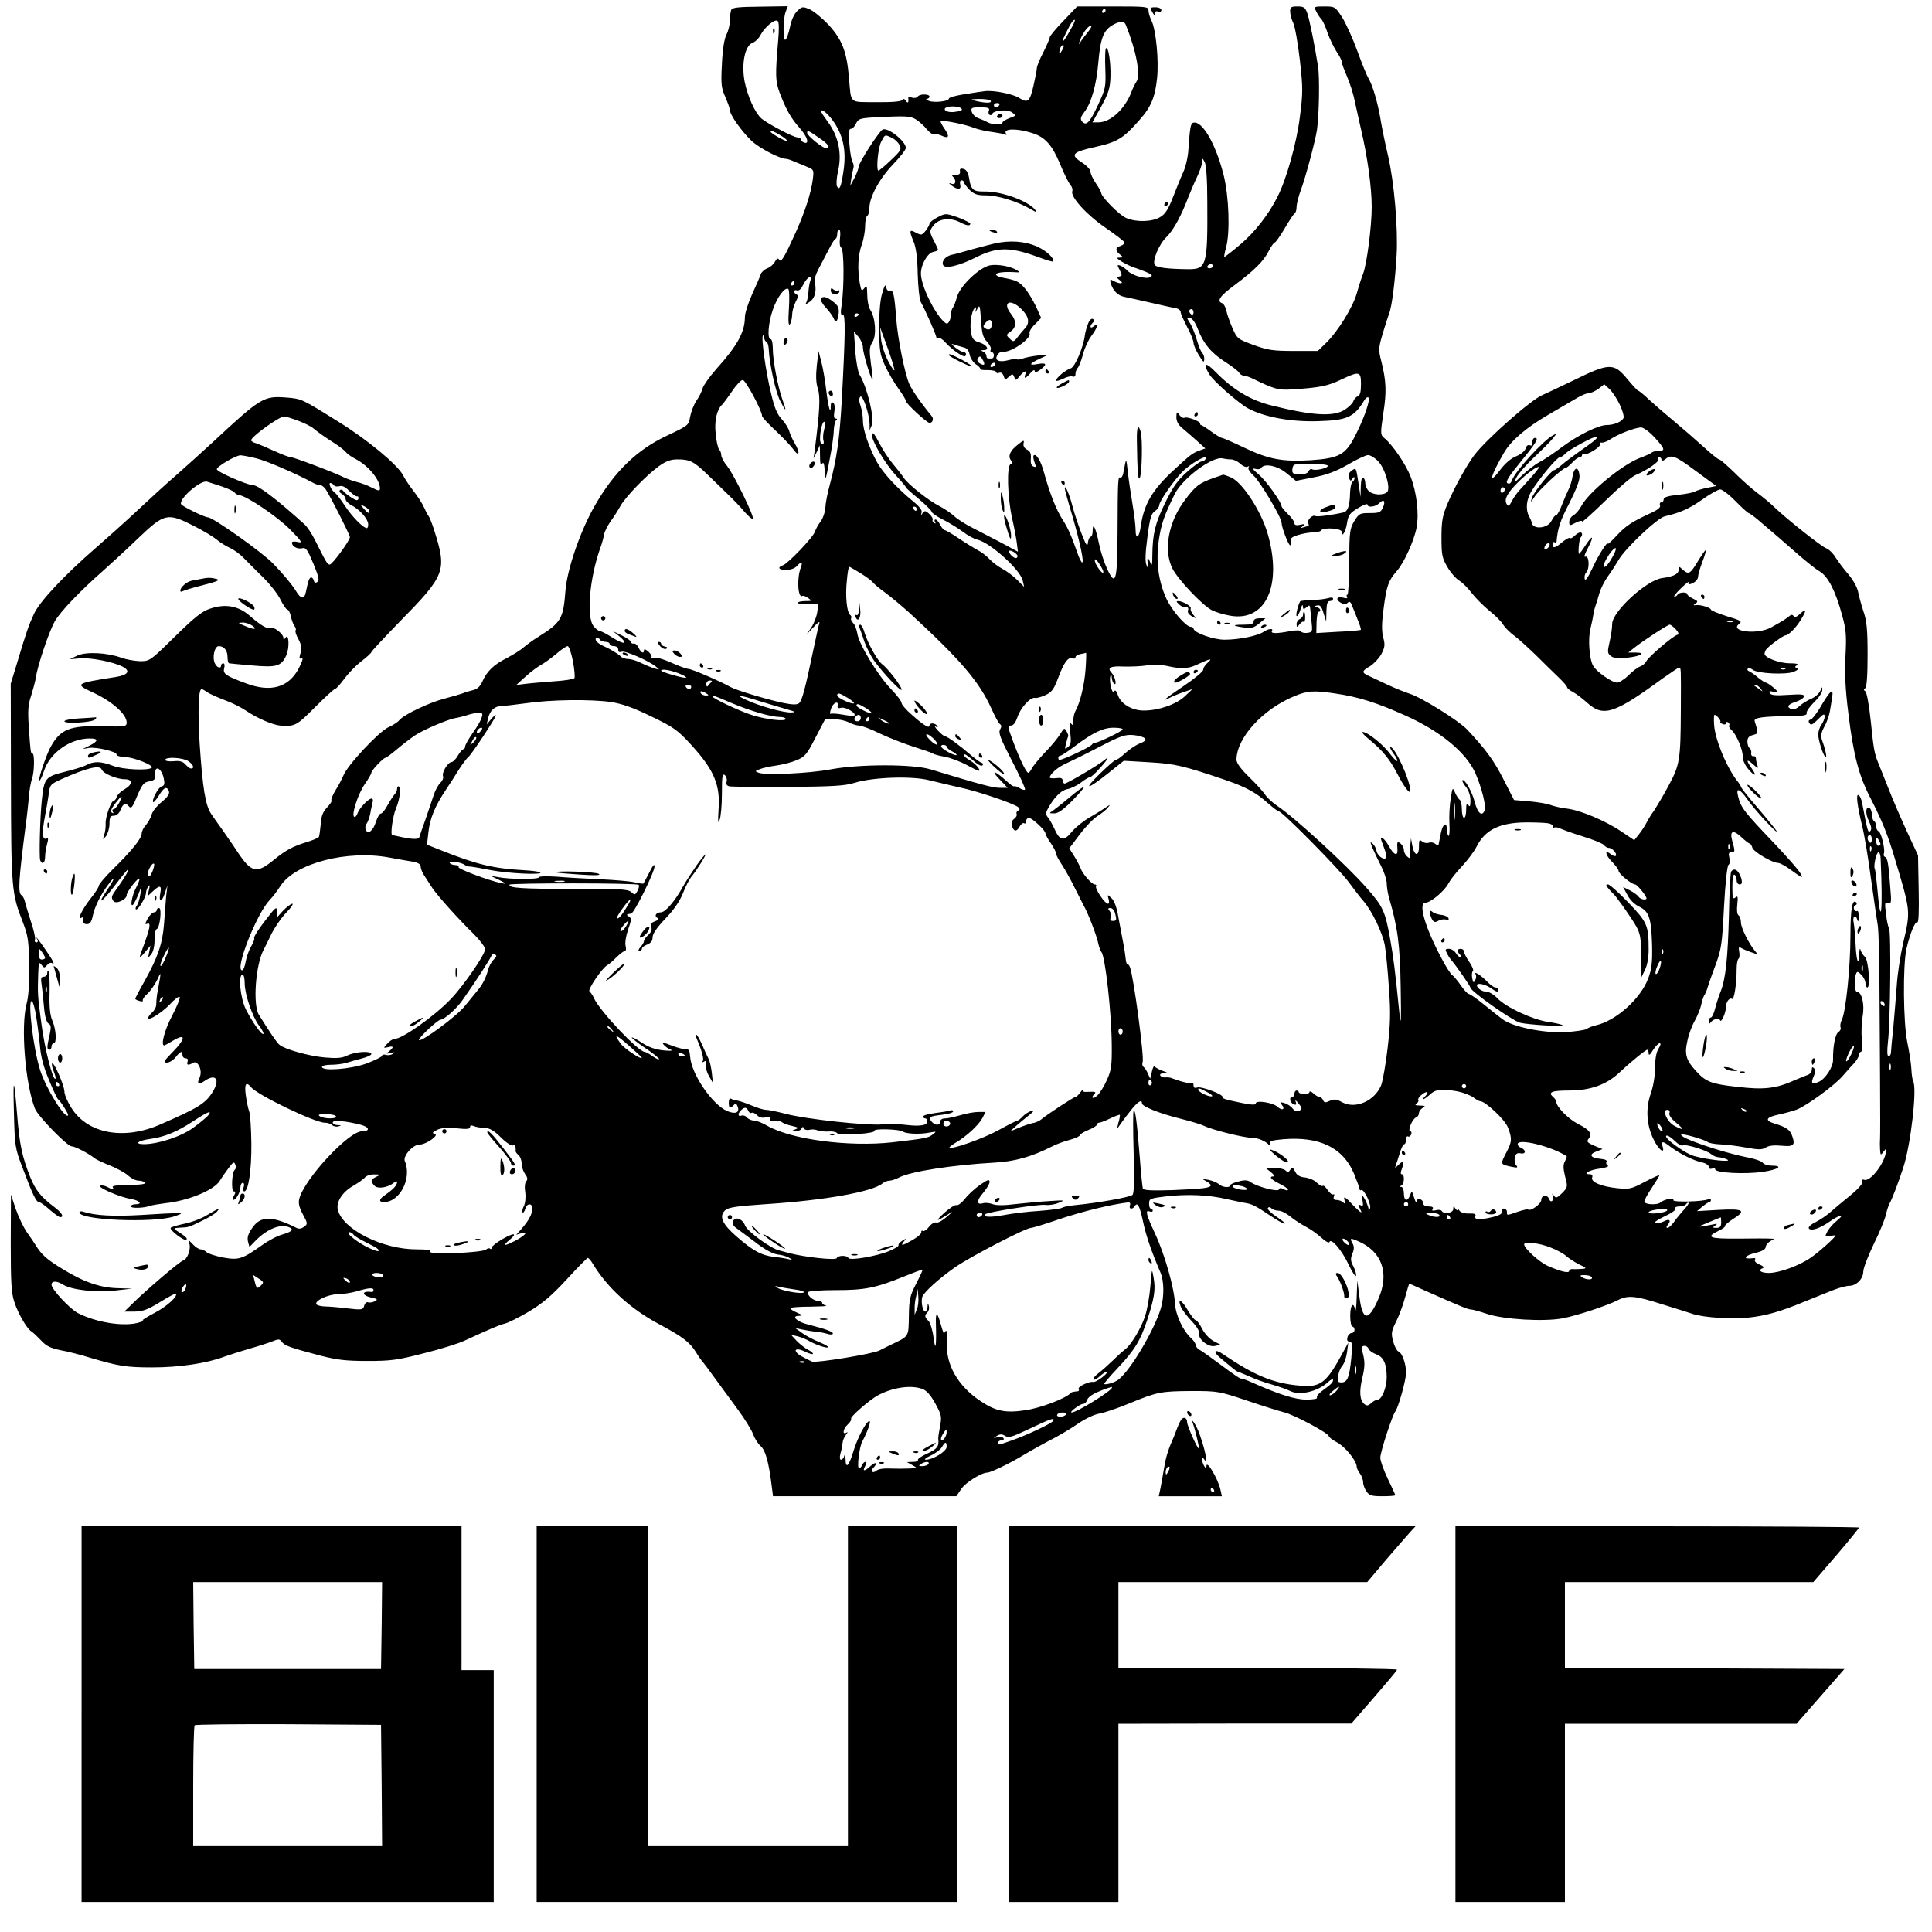 <?xml version="1.0" standalone="no"?>
<!DOCTYPE svg PUBLIC "-//W3C//DTD SVG 20010904//EN"
 "http://www.w3.org/TR/2001/REC-SVG-20010904/DTD/svg10.dtd">
    <svg version="1.0" xmlns="http://www.w3.org/2000/svg"
    width="900pt" height="900pt" viewBox="0 0 900 900"
    preserveAspectRatio="xMidYMid meet">

    <g transform="translate(0,900) scale(0.1,-0.1)"
    fill="#000000" stroke="none">
    <path d="M3406 8953 c-3 -8 -6 -30 -6 -49 0 -19 -7 -49 -16 -65 -10 -20 -18
    -70 -21 -137 -5 -95 -3 -112 16 -154 11 -26 21 -53 21 -60 0 -23 55 -100 101
    -144 38 -35 132 -84 161 -84 6 0 24 -6 41 -14 18 -7 45 -18 61 -25 27 -11 28
    -14 22 -59 -8 -61 -36 -148 -78 -242 -54 -119 -69 -145 -78 -130 -6 9 -11 7
    -20 -9 -6 -12 -22 -26 -36 -31 -13 -5 -27 -18 -30 -27 -3 -10 -21 -52 -40 -93
    -19 -42 -34 -90 -34 -107 0 -70 -35 -133 -133 -242 -31 -35 -60 -76 -64 -90
    -3 -13 -16 -40 -29 -58 -12 -18 -25 -52 -29 -74 -7 -41 -8 -41 -109 -89 -137
    -64 -243 -166 -332 -320 -69 -118 -132 -300 -140 -403 -10 -130 -20 -147 -127
    -214 -23 -14 -53 -36 -67 -48 -14 -13 -50 -35 -80 -51 -60 -30 -93 -62 -114
    -111 -10 -22 -24 -34 -43 -38 -15 -4 -37 -10 -48 -15 -11 -4 -48 -15 -83 -24
    -71 -18 -191 -75 -212 -101 -7 -9 -30 -24 -51 -33 -45 -21 -190 -176 -209
    -224 -8 -18 -24 -50 -38 -71 -13 -22 -21 -42 -18 -45 4 -3 -6 -18 -20 -33 -20
    -21 -28 -41 -30 -80 -3 -28 -6 -55 -9 -58 -2 -4 -23 -13 -47 -21 -73 -22 -104
    -38 -164 -87 -80 -65 -103 -59 -170 42 -18 28 -48 70 -65 95 -18 25 -43 60
    -55 78 -27 40 -40 118 -54 328 -9 149 -6 254 9 254 4 0 16 -7 27 -15 12 -8 48
    -24 80 -36 33 -12 77 -34 99 -49 53 -36 127 -68 162 -70 67 -5 75 0 160 85 47
    47 88 85 93 85 5 0 24 21 44 48 19 26 55 63 80 82 25 19 45 38 46 42 0 4 59
    67 130 140 216 220 223 238 162 430 -10 32 -22 61 -26 65 -4 4 -13 22 -20 38
    -7 17 -29 51 -49 77 -20 25 -42 59 -50 75 -26 49 -167 166 -300 248 -173 108
    -171 107 -242 113 -107 8 -118 2 -345 -209 -41 -38 -111 -101 -155 -140 -81
    -71 -118 -105 -234 -213 -36 -33 -103 -93 -150 -134 -151 -131 -265 -252 -293
    -312 -25 -55 -33 -76 -82 -240 l-26 -85 1 -460 c1 -494 3 -517 55 -650 24 -62
    28 -85 30 -200 1 -84 -3 -148 -12 -180 -28 -105 -7 -373 39 -490 14 -35 150
    -175 171 -175 15 0 77 -32 106 -55 8 -7 41 -22 74 -35 32 -13 70 -34 84 -47
    14 -13 35 -23 48 -23 12 0 26 -4 29 -10 4 -6 -23 -10 -75 -10 -52 0 -79 -4
    -75 -10 8 -13 -1 -13 -26 1 -11 6 -25 8 -32 6 -17 -7 89 -53 141 -62 43 -7 59
    -25 22 -25 -11 0 -20 -4 -20 -10 0 -10 62 -8 90 3 8 3 40 8 70 12 106 11 225
    60 253 103 9 15 28 42 42 61 21 28 26 31 31 16 4 -9 3 -20 -2 -24 -14 -10 -18
    -101 -5 -101 9 0 9 -6 1 -20 -6 -11 -8 -20 -4 -20 13 0 33 35 34 58 0 12 5 22
    11 22 6 0 8 -9 4 -20 -3 -11 -2 -20 3 -20 19 0 34 98 33 222 -1 70 -5 138 -10
    150 -5 13 -12 47 -16 76 -7 53 1 66 25 37 31 -37 297 -165 343 -165 13 0 28
    -5 34 -11 6 -6 19 -9 29 -6 16 4 15 5 -3 6 -13 0 -23 6 -23 12 0 13 63 7 132
    -11 40 -11 43 -30 4 -30 -62 0 -269 -223 -292 -315 -5 -20 0 -40 17 -72 23
    -43 23 -45 5 -58 -11 -9 -24 -11 -35 -5 -111 56 -167 57 -205 1 -20 -28 -25
    -45 -21 -64 l7 -26 32 33 c52 51 111 75 150 60 27 -10 18 -21 -26 -34 -24 -6
    -68 -29 -98 -51 -92 -65 -108 -70 -181 -57 -35 7 -70 18 -77 25 -7 7 -20 13
    -27 13 -8 0 -24 10 -36 23 l-22 22 6 -22 c6 -26 -12 -71 -30 -75 -14 -3 -162
    -129 -230 -195 l-44 -43 48 0 c39 1 61 9 118 44 39 24 72 42 74 40 12 -11 -41
    -60 -99 -90 -36 -19 -60 -34 -55 -35 6 -1 -1 -5 -15 -9 -68 -22 -199 -2 -287
    43 -37 19 -123 111 -123 132 0 19 24 19 53 1 39 -25 154 -38 242 -28 l80 9
    -62 2 c-83 1 -162 28 -261 89 -75 46 -97 65 -127 113 -5 9 -23 35 -40 59 -16
    23 -39 72 -52 109 l-22 66 -1 -226 c0 -184 3 -234 17 -275 18 -55 59 -125 80
    -137 8 -5 27 -23 44 -41 24 -26 43 -36 92 -46 34 -6 96 -22 137 -35 132 -39
    168 -45 289 -45 126 0 254 19 336 50 28 10 82 27 120 38 39 11 85 26 103 33
    29 12 35 12 45 -2 13 -18 39 -27 179 -64 78 -20 119 -25 220 -25 108 0 140 4
    263 36 77 19 163 46 190 59 108 50 161 73 186 79 15 3 65 28 111 55 65 39 106
    73 177 150 51 56 96 101 99 101 4 0 15 -12 24 -28 69 -113 177 -211 311 -282
    105 -56 141 -83 169 -129 12 -20 27 -41 33 -47 5 -6 30 -39 55 -74 25 -34 73
    -100 107 -146 34 -46 66 -99 72 -117 7 -19 22 -43 35 -54 22 -20 37 -73 51
    -186 l6 -47 427 0 427 0 23 34 c20 30 94 76 121 76 16 0 105 43 166 80 33 20
    89 51 123 69 35 17 93 51 128 75 37 26 81 47 106 51 23 4 85 25 138 47 131 54
    148 57 290 58 123 0 129 -1 260 -45 74 -25 151 -49 171 -54 43 -9 209 -98 209
    -111 0 -5 17 -18 38 -29 37 -19 92 -86 92 -113 0 -7 7 -22 15 -32 8 -11 15
    -29 15 -41 0 -11 7 -31 16 -43 13 -19 24 -22 75 -22 32 0 59 2 59 5 0 2 -16
    37 -35 76 -19 40 -35 84 -35 98 0 27 56 198 70 216 14 18 50 146 50 180 0 42
    -18 92 -35 99 -8 3 -19 24 -25 47 -10 37 -9 47 14 93 14 28 33 79 42 114 9 34
    18 62 19 62 2 0 31 -13 66 -29 169 -75 207 -91 220 -91 8 0 41 -9 74 -20 79
    -27 269 -38 357 -21 69 14 206 59 256 85 45 23 81 20 205 -20 62 -19 128 -40
    146 -46 52 -16 177 -24 255 -16 80 8 148 27 266 76 47 19 106 43 132 53 26 10
    58 19 72 19 34 0 66 33 66 67 0 15 22 72 49 128 27 55 52 116 56 135 4 19 12
    44 18 55 12 21 39 92 63 165 35 105 66 373 46 404 -3 6 -7 31 -8 56 -1 25 -10
    81 -19 125 -19 91 -21 358 -4 435 17 73 41 130 51 124 6 -4 8 55 6 152 l-3
    159 -51 110 c-28 61 -68 153 -88 205 -21 52 -41 104 -46 115 -18 44 -22 65
    -35 194 -8 77 -19 137 -26 141 -8 6 -8 9 0 14 7 5 11 58 11 155 0 118 -4 159
    -19 202 -10 30 -21 71 -25 91 -4 22 -23 56 -45 82 -21 24 -48 60 -60 79 -12
    20 -32 39 -44 43 -21 7 -185 137 -242 192 -16 16 -52 46 -79 66 -27 20 -76 64
    -109 97 -33 32 -64 59 -69 59 -5 0 -37 26 -72 58 -34 31 -96 85 -137 119 -41
    34 -94 80 -118 102 -24 23 -46 41 -50 41 -3 0 -26 25 -51 55 -62 75 -83 75
    -248 -6 -69 -33 -134 -64 -146 -69 -50 -19 -261 -205 -318 -280 -38 -51 -94
    -153 -126 -229 -23 -55 -27 -81 -27 -156 0 -80 3 -95 28 -137 15 -26 40 -54
    55 -63 15 -9 42 -36 59 -59 18 -23 55 -60 82 -82 27 -21 55 -50 62 -62 8 -13
    31 -38 54 -54 22 -17 68 -59 102 -92 34 -34 80 -79 102 -100 23 -22 41 -43 41
    -47 0 -5 12 -15 28 -23 15 -8 45 -31 66 -50 75 -68 126 -51 349 112 40 28 75
    52 79 52 9 0 9 1 8 -197 -1 -235 -5 -256 -57 -353 -25 -47 -56 -98 -67 -115
    -12 -16 -28 -42 -35 -56 -7 -14 -23 -39 -35 -54 l-23 -29 -61 41 c-74 50 -191
    99 -252 106 -25 3 -58 10 -74 16 -16 7 -61 14 -101 18 l-72 6 -49 96 c-45 89
    -84 141 -169 232 -40 42 -214 151 -270 168 -22 7 -69 26 -105 43 -36 17 -75
    35 -87 41 -31 14 -29 22 10 44 17 11 41 36 52 56 16 31 18 43 9 76 -8 30 -8
    67 2 140 13 101 22 127 61 171 34 39 80 140 92 202 12 66 1 163 -28 238 -21
    55 -83 147 -121 178 -20 17 -20 19 -6 116 16 101 14 151 -10 246 -13 50 -12
    61 7 125 11 38 25 81 30 94 13 31 28 152 35 272 7 126 -11 339 -40 464 -13 55
    -29 132 -35 170 -13 77 -37 159 -56 190 -7 11 -30 67 -51 125 -21 58 -53 129
    -71 158 -33 51 -34 52 -84 52 -48 0 -49 -1 -38 -22 6 -13 17 -30 25 -38 7 -8
    20 -37 29 -65 10 -27 28 -65 41 -85 13 -19 24 -40 24 -47 0 -7 11 -37 24 -67
    13 -30 30 -81 36 -113 7 -32 21 -94 31 -139 29 -122 49 -268 49 -358 0 -92
    -23 -267 -40 -311 -7 -17 -20 -57 -29 -90 -19 -67 -90 -182 -146 -235 l-36
    -35 -112 0 c-98 0 -122 4 -188 28 -73 27 -76 29 -98 79 -12 28 -25 64 -28 80
    -3 16 -12 32 -19 35 -28 10 -12 34 59 86 92 69 134 111 158 159 11 21 23 38
    27 38 4 0 25 29 46 65 21 36 42 68 47 71 5 3 9 16 9 30 0 13 9 50 21 82 22 59
    66 225 74 277 10 69 13 245 5 295 -16 102 -39 215 -50 248 -10 28 -17 32 -46
    32 -29 0 -34 -3 -34 -23 0 -13 6 -37 14 -53 8 -16 22 -93 31 -172 15 -132 15
    -153 0 -269 -15 -120 -62 -287 -103 -368 -41 -83 -107 -167 -173 -223 -40 -34
    -74 -60 -76 -59 -1 2 2 21 8 42 20 71 14 240 -11 340 -37 146 -101 256 -142
    243 -12 -4 -15 -25 -22 -125 -2 -35 -13 -82 -24 -105 -11 -24 -32 -76 -48
    -117 -21 -55 -36 -79 -59 -92 -36 -23 -112 -25 -158 -5 -31 12 -117 99 -117
    117 0 4 -11 25 -25 45 -14 20 -25 44 -25 54 0 9 -17 28 -37 41 -60 38 -50 50
    58 74 104 23 132 40 208 127 53 59 72 106 81 193 9 82 -5 227 -26 269 -8 16
    -14 37 -14 48 0 17 -11 18 -166 18 l-166 0 -64 -67 c-35 -36 -64 -71 -64 -77
    0 -6 -14 -38 -30 -70 -17 -32 -30 -65 -30 -73 0 -8 -7 -45 -16 -84 -17 -73
    -26 -81 -67 -55 -30 19 -123 37 -161 31 -17 -2 -44 -6 -61 -9 -65 -9 -105 -19
    -105 -26 0 -12 -69 -20 -93 -10 -12 5 -16 9 -9 9 6 1 12 6 12 11 0 13 -47 13
    -55 0 -4 -6 -15 -8 -26 -5 -11 4 -19 3 -18 -2 3 -20 -2 -27 -11 -13 -7 10 -12
    12 -17 4 -5 -7 -48 -11 -121 -10 -129 1 -116 -10 -127 111 -10 124 -32 180
    -94 248 -31 33 -71 66 -90 74 -31 13 -35 13 -57 -8 -14 -13 -28 -43 -34 -75
    -6 -30 -16 -56 -21 -59 -12 -8 -12 97 1 130 l10 26 -129 -2 c-104 -1 -131 -4
    -135 -16z m1744 -3 c0 -5 -5 -10 -11 -10 -5 0 -7 5 -4 10 3 6 8 10 11 10 2 0
    4 -4 4 -10z m-1525 -139 c-14 -161 -13 -190 7 -243 29 -77 53 -119 92 -163 37
    -41 49 -79 21 -69 -8 4 -15 10 -15 15 0 5 -7 9 -15 9 -19 0 -142 65 -169 89
    -29 26 -63 101 -77 170 -16 83 1 168 36 181 13 5 31 22 39 39 19 35 64 73 78
    64 7 -4 8 -36 3 -92z m1359 46 c-14 -26 -28 -47 -30 -47 -3 0 -4 3 -2 8 2 4
    10 21 18 37 17 36 32 57 37 52 2 -2 -8 -25 -23 -50z m261 26 c49 -122 70 -236
    48 -265 -5 -7 -16 -29 -23 -48 -30 -78 -97 -140 -153 -140 l-28 0 41 74 c34
    62 41 84 43 138 2 68 -10 144 -21 133 -4 -4 -5 -47 -3 -96 3 -85 1 -92 -34
    -168 -39 -83 -55 -100 -75 -76 -9 11 -6 21 14 47 30 40 54 126 62 223 11 127
    26 161 84 187 25 11 38 9 45 -9z m-177 -32 c-12 -15 -29 -37 -35 -47 -10 -15
    -10 -13 -1 11 14 35 37 65 50 65 6 0 -1 -13 -14 -29z m-118 -81 c-6 -11 -12
    -20 -14 -20 -2 0 -2 9 1 20 3 11 9 20 15 20 5 0 4 -9 -2 -20z m-335 -240 c7
    -11 -25 -11 -70 0 -27 7 -25 8 17 9 26 0 50 -3 53 -9z m40 -20 c-3 -5 -10 -10
    -16 -10 -5 0 -9 5 -9 10 0 6 7 10 16 10 8 0 12 -4 9 -10z m-177 -15 c9 -8 -1
    -13 -37 -17 -36 -3 -56 17 -24 24 20 5 53 1 61 -7z m129 -10 c-4 -8 -2 -17 3
    -20 4 -3 10 -1 12 4 6 18 72 23 93 7 19 -14 19 -15 -12 -26 -18 -7 -33 -16
    -33 -21 0 -12 -46 -11 -68 1 -9 5 -29 14 -43 19 -15 5 -29 19 -32 30 -5 19 -1
    21 40 21 36 0 44 -3 40 -15z m-733 -39 c54 -71 71 -147 54 -251 -10 -68 -18
    -83 -29 -63 -4 8 -2 40 5 71 19 81 2 163 -48 230 -35 48 -39 58 -22 51 8 -3
    26 -20 40 -38z m394 -3 c15 -10 38 -30 50 -46 13 -15 28 -25 32 -22 5 3 20 0
    34 -6 36 -17 42 -6 16 31 -12 17 -20 33 -18 36 7 6 119 -16 156 -32 19 -7 57
    -16 85 -19 28 -4 55 -9 61 -12 5 -3 6 -1 2 5 -14 24 52 25 123 2 60 -19 92
    -55 130 -146 18 -44 39 -86 47 -95 8 -9 12 -22 9 -30 -9 -26 68 -111 155 -170
    46 -32 86 -62 88 -68 2 -5 -6 -12 -17 -16 -26 -8 -27 -23 -3 -41 16 -13 16
    -13 -3 -14 -16 0 -14 -3 11 -19 17 -10 41 -22 54 -26 13 -4 39 -14 59 -22 28
    -12 32 -17 20 -24 -21 -11 -84 7 -107 30 -9 10 -24 20 -34 24 -14 5 -15 3 -2
    -21 12 -24 12 -27 -2 -30 -13 -3 -13 -6 3 -18 22 -16 1 -19 -29 -3 -18 10 -19
    8 -13 -13 11 -34 33 -55 63 -61 15 -3 70 -15 122 -27 52 -12 105 -24 118 -26
    12 -2 22 -10 22 -18 0 -7 14 -38 30 -69 17 -31 30 -65 30 -74 0 -10 11 -36 25
    -58 20 -33 24 -36 25 -18 0 12 -4 24 -9 28 -5 3 -17 31 -26 62 -9 31 -24 67
    -33 80 -15 24 -15 25 2 22 11 -3 25 -23 36 -52 26 -68 64 -113 129 -154 31
    -20 60 -42 64 -50 4 -7 14 -13 21 -13 7 0 26 -6 42 -14 103 -50 119 -54 184
    -50 127 8 166 16 226 45 87 41 94 40 94 -21 0 -35 -4 -52 -15 -56 -8 -3 -17
    -13 -20 -22 -3 -10 -20 -27 -38 -39 -52 -36 -152 -30 -347 19 -95 24 -177 73
    -257 155 -48 49 -62 44 -30 -10 20 -33 134 -133 180 -159 76 -41 200 -64 327
    -60 136 4 168 18 216 98 7 11 15 16 19 12 10 -9 -21 -99 -62 -178 -45 -89 -75
    -105 -209 -114 -130 -8 -197 5 -311 60 -50 24 -96 44 -101 44 -5 0 -28 14 -50
    30 -23 17 -44 30 -47 30 -3 0 -5 3 -4 7 1 10 -62 34 -73 27 -5 -3 -16 2 -23
    12 -13 18 -14 17 -15 -9 0 -19 9 -36 26 -50 15 -12 45 -39 68 -59 l41 -37 -28
    -10 c-32 -12 -40 -18 -114 -86 -104 -95 -144 -162 -159 -267 -7 -54 -24 -65
    -24 -15 0 17 -6 70 -14 117 -8 47 -18 114 -22 150 -7 68 -8 69 -19 7 -3 -21
    -10 -35 -16 -32 -11 7 -12 -8 -13 -257 -1 -227 -9 -253 -49 -167 -14 30 -31
    83 -38 119 -14 70 -29 101 -29 57 0 -15 -4 -27 -9 -27 -5 0 -11 -12 -13 -27
    -2 -22 -8 -15 -30 42 -15 39 -34 96 -42 127 -14 55 -35 104 -36 83 0 -5 16
    -64 36 -130 36 -125 55 -215 45 -215 -3 0 -11 15 -18 33 -33 94 -47 126 -74
    168 -30 47 -59 122 -86 219 -14 53 -37 90 -48 78 -3 -3 -1 -17 4 -31 8 -22 8
    -25 -5 -20 -10 4 -14 16 -12 36 2 23 -2 34 -17 42 -13 6 -19 17 -17 29 4 17 1
    17 -26 -5 -37 -28 -48 -55 -32 -74 8 -10 8 -14 -2 -17 -19 -7 -15 -156 7 -253
    10 -44 20 -97 22 -117 l5 -38 -78 42 c-44 23 -104 54 -135 70 -30 15 -68 39
    -83 53 -15 14 -46 35 -69 47 -50 25 -146 101 -167 132 -8 13 -31 42 -52 67
    -20 24 -49 69 -64 99 -19 37 -29 49 -32 37 -5 -25 58 -133 112 -192 25 -27 46
    -52 46 -55 0 -3 27 -27 60 -54 33 -28 60 -55 60 -60 1 -6 24 -22 52 -36 28
    -14 69 -39 92 -56 22 -17 54 -35 70 -38 60 -15 198 -139 210 -190 l7 -30 -33
    33 c-18 18 -49 41 -68 51 -19 10 -46 30 -60 45 -14 15 -38 34 -55 42 -16 9
    -56 33 -87 54 -32 22 -62 39 -66 39 -5 0 -15 11 -22 25 -7 14 -17 25 -22 25
    -5 0 -6 -5 -2 -12 4 -7 3 -8 -5 -4 -6 4 -9 11 -6 15 2 5 -5 17 -16 27 -17 16
    -22 16 -31 4 -8 -13 -9 -12 -5 2 4 11 -9 28 -41 54 -71 58 -138 130 -166 180
    -37 67 -66 150 -66 193 0 21 -5 53 -11 70 -8 22 -8 36 -1 43 11 11 42 -80 43
    -129 l0 -28 10 24 c14 34 -22 179 -57 236 -7 11 -16 61 -20 110 l-6 90 21 -24
    c11 -13 21 -36 21 -51 0 -25 39 -155 45 -148 1 2 -2 35 -8 75 -8 63 -7 76 7
    99 20 30 15 113 -10 151 -8 12 -14 44 -14 70 -1 42 -2 46 -14 30 -12 -15 -14
    -13 -21 25 -11 66 -8 129 9 177 9 24 16 63 16 87 0 23 5 46 10 49 6 3 10 19
    10 35 0 52 47 138 110 204 33 34 60 69 60 77 -1 32 -86 99 -109 85 -18 -11
    -111 -155 -111 -173 -1 -10 -10 -34 -20 -53 l-19 -35 5 35 c3 19 8 41 10 49 2
    7 0 19 -4 25 -5 6 -12 44 -15 84 -4 55 -3 72 7 72 7 0 18 11 24 25 10 21 18
    24 79 28 160 8 173 7 201 -10z m-631 -74 c19 -12 32 -23 30 -26 -5 -4 -77 36
    -77 43 0 8 14 3 47 -17z m177 -10 c45 -30 58 -49 33 -49 -15 0 -87 58 -87 71
    0 14 5 12 54 -22z m339 0 c14 -6 30 -21 37 -34 11 -20 7 -27 -42 -73 -29 -28
    -55 -49 -57 -47 -10 10 0 109 14 135 18 34 16 34 48 19z m1471 -299 c2 -301
    -3 -315 -92 -314 -89 1 -142 7 -152 19 -14 17 17 95 54 131 32 31 69 99 101
    184 10 25 28 68 41 95 13 28 24 59 24 70 1 20 1 20 12 0 7 -12 12 -81 12 -185z
    m-1711 -169 c-3 -23 -1 -41 6 -45 13 -8 14 -180 2 -264 -6 -40 -5 -52 5 -48
    13 5 12 -95 -5 -404 -10 -175 -23 -268 -56 -390 -10 -36 -19 -82 -20 -103 -1
    -21 -11 -51 -22 -66 -11 -14 -23 -36 -27 -48 -8 -26 -124 -147 -148 -156 -29
    -10 -21 -22 15 -22 18 0 39 7 48 17 23 25 30 22 19 -7 -19 -51 -13 -144 8
    -131 4 2 16 -2 27 -10 18 -13 17 -14 -12 -14 -18 0 -34 -3 -36 -7 -3 -5 17 -8
    45 -8 l50 1 -5 -38 c-3 -20 -15 -52 -27 -70 l-22 -33 33 35 c17 19 29 28 26
    18 -3 -9 -15 -63 -27 -120 -40 -191 -54 -243 -68 -254 -11 -8 -31 -7 -76 2
    -76 16 -217 59 -242 73 -48 27 -177 83 -197 85 -12 1 -49 15 -82 30 -33 15
    -68 25 -77 22 -10 -2 -16 -1 -13 4 2 4 -4 15 -15 25 -12 10 -20 13 -20 7 0
    -20 -15 -13 -25 11 -6 12 -16 21 -23 19 -7 -1 -12 2 -12 7 0 5 -19 19 -42 30
    l-43 21 30 -24 c44 -37 24 -41 -31 -7 -26 17 -53 31 -59 31 -6 0 -19 10 -29
    22 -36 42 -20 228 33 373 6 17 13 42 15 56 3 14 17 41 30 60 14 19 34 50 45
    70 24 44 122 145 180 187 34 24 54 32 88 32 56 0 76 -10 138 -70 28 -27 70
    -68 95 -92 25 -24 60 -60 78 -82 18 -21 36 -36 39 -32 8 8 -87 203 -119 244
    -16 19 -28 42 -28 51 0 10 -4 21 -10 27 -5 5 -13 38 -16 72 -7 61 5 114 30
    137 6 6 27 34 46 62 19 29 42 53 50 53 13 0 90 -143 90 -168 0 -5 28 -36 63
    -68 34 -32 72 -72 84 -89 27 -37 31 -13 5 30 -10 17 -21 41 -25 55 -3 14 -19
    39 -35 57 -22 23 -35 55 -50 120 -25 102 -47 261 -38 270 3 4 6 -1 6 -9 0 -9
    4 -18 10 -20 5 -1 10 -16 11 -33 3 -70 32 -202 54 -244 28 -54 31 -51 9 10
    -21 60 -44 181 -44 235 0 24 -4 44 -10 44 -17 0 -11 77 10 137 20 58 56 107
    72 97 5 -3 6 -45 3 -92 -4 -60 -2 -82 5 -72 5 8 10 28 10 43 0 15 7 42 16 60
    12 21 13 32 5 35 -6 2 -11 8 -11 14 0 6 6 8 14 5 8 -3 19 8 29 29 17 34 46 50
    32 17 -4 -10 -8 -34 -9 -53 -1 -20 -6 -42 -10 -49 -6 -10 -3 -10 13 1 25 15
    35 47 28 86 -5 26 0 41 36 107 9 17 24 46 34 65 10 19 21 37 26 38 4 2 7 12 7
    23 0 10 4 19 9 19 5 0 7 -17 4 -39z m1737 -131 c0 -5 -7 -10 -16 -10 -8 0 -12
    5 -9 10 3 6 10 10 16 10 5 0 9 -4 9 -10z m-1950 -80 c0 -5 -5 -10 -11 -10 -5
    0 -7 5 -4 10 3 6 8 10 11 10 2 0 4 -4 4 -10z m1860 -136 c0 -8 -4 -12 -10 -9
    -5 3 -10 10 -10 16 0 5 5 9 10 9 6 0 10 -7 10 -16z m-1560 -8 c0 -3 -4 -8 -10
    -11 -5 -3 -10 -1 -10 4 0 6 5 11 10 11 6 0 10 -2 10 -4z m3545 -420 c13 -27
    21 -55 18 -63 -7 -17 -44 -33 -78 -33 -39 0 -132 -46 -208 -102 -38 -29 -86
    -61 -106 -71 -20 -10 -55 -38 -79 -60 -42 -41 -43 -41 -27 -10 9 17 46 60 83
    94 37 35 76 74 86 87 19 24 19 24 0 14 -45 -24 -176 -167 -191 -210 -5 -14
    -12 -18 -21 -13 -10 6 7 33 62 100 74 91 86 111 66 111 -9 0 -14 -14 -11 -32
    0 -4 -5 -5 -13 -2 -8 3 -16 -3 -19 -15 -3 -12 -22 -27 -43 -36 -24 -9 -53 -34
    -74 -62 -59 -78 -49 -33 18 81 32 54 102 114 203 173 55 32 117 68 137 80 20
    12 45 22 55 22 11 1 30 10 45 21 l25 20 24 -22 c14 -13 35 -45 48 -72z m-6156
    -76 c30 -11 64 -28 75 -39 12 -10 46 -35 76 -54 31 -19 62 -42 70 -52 7 -9 27
    -23 44 -32 60 -30 116 -97 116 -138 0 -13 -5 -13 -37 3 -21 11 -51 22 -68 26
    -16 4 -43 13 -60 21 -50 25 -236 95 -250 95 -8 0 -42 13 -77 29 -35 16 -73 32
    -85 36 -13 3 -23 10 -23 14 0 17 131 111 154 111 6 0 36 -9 65 -20z m6318 -77
    c49 -54 52 -63 20 -63 -13 0 -27 -4 -32 -8 -6 -5 -30 -16 -55 -25 -81 -30
    -241 -161 -274 -225 -9 -17 -25 -36 -36 -42 -11 -6 -20 -20 -20 -31 0 -19 2
    -19 30 -4 17 9 30 11 30 6 0 -6 48 38 108 96 59 58 122 112 141 120 55 23 112
    63 106 73 -3 6 -1 10 4 10 6 0 11 -5 11 -12 0 -7 6 -6 18 3 28 23 45 17 143
    -56 l94 -69 -45 -9 c-25 -5 -49 -13 -55 -17 -5 -4 -40 -11 -77 -15 -48 -5 -68
    -11 -68 -21 0 -8 -5 -14 -11 -14 -6 0 -9 -6 -6 -14 4 -9 -10 -21 -41 -35 -91
    -42 -118 -60 -160 -105 -23 -25 -42 -43 -42 -39 0 16 -45 -54 -72 -114 -22
    -46 -33 -62 -36 -49 -2 10 1 23 7 29 17 17 14 80 -3 74 -9 -4 -5 10 11 40 30
    58 24 66 -11 13 -14 -22 -28 -40 -30 -40 -6 0 0 69 7 76 10 10 9 24 -2 24 -5
    0 -17 -7 -26 -16 -9 -9 -19 -14 -22 -10 -3 3 -19 -6 -35 -19 -34 -29 -45 -31
    -45 -10 0 8 4 12 9 9 4 -3 8 -2 9 3 5 61 17 98 60 180 33 66 49 108 47 127 -4
    44 -24 43 -32 -1 -3 -21 -12 -49 -19 -63 -7 -14 -21 -46 -31 -72 -10 -27 -22
    -48 -27 -48 -5 0 -14 -11 -21 -25 -17 -38 -91 -44 -93 -7 -1 4 -6 16 -12 27
    -17 31 -13 77 10 115 34 57 120 160 133 160 6 0 17 7 24 15 16 19 141 87 148
    80 6 -6 -10 -19 -83 -70 -27 -19 -63 -46 -79 -60 -16 -14 -32 -25 -36 -25 -13
    0 -97 -104 -104 -130 -7 -22 -5 -22 12 5 20 32 131 135 145 135 4 0 18 11 31
    25 13 14 28 25 35 25 6 0 11 5 11 11 0 5 4 8 9 4 13 -8 82 35 75 47 -3 5 0 8
    7 6 8 -1 27 6 43 17 32 22 110 52 140 54 11 0 38 -19 63 -46z m-6514 -98 c47
    -11 184 -70 269 -116 10 -5 23 -9 30 -9 7 0 20 -10 27 -22 25 -40 111 -210
    111 -220 0 -16 -82 -128 -94 -128 -11 0 -17 11 -69 115 -14 28 -35 60 -48 72
    -133 120 -216 183 -241 183 -26 0 -168 62 -168 74 0 13 87 64 110 65 8 0 41
    -6 73 -14z m5226 -13 c33 -32 60 -127 43 -144 -17 -17 -68 -14 -86 5 -9 8 -16
    25 -16 36 0 11 -4 23 -10 26 -6 4 -10 -13 -11 -42 l-1 -48 -9 60 c-12 78 -11
    78 -33 62 -13 -10 -17 -20 -12 -33 6 -16 9 -16 16 -4 6 9 10 10 10 3 0 -6 -4
    -15 -10 -18 -5 -3 -10 -27 -11 -53 -1 -56 -10 -84 -30 -89 -57 -13 -124 -21
    -131 -17 -13 8 -40 -17 -34 -33 3 -7 4 -13 2 -13 -3 0 -13 -3 -23 -6 -15 -5
    -16 -4 -3 6 12 9 10 10 -12 6 -20 -5 -28 -2 -28 7 0 7 -13 26 -30 42 -16 16
    -30 32 -30 37 0 18 -72 119 -107 148 -27 23 -32 30 -16 26 12 -4 24 -2 28 4
    14 23 76 11 119 -25 l43 -35 81 16 c60 11 103 27 160 59 42 25 85 45 95 45 10
    0 31 -12 46 -28z m-804 8 c-3 -5 -12 -10 -19 -10 -6 0 -37 -22 -67 -49 -43
    -38 -66 -70 -101 -143 -47 -95 -59 -146 -60 -246 0 -43 -2 -51 -9 -34 -11 30
    -17 28 -12 -5 3 -26 3 -26 -6 -6 -7 15 -6 57 4 130 11 88 18 111 35 122 11 7
    20 20 20 27 0 17 61 107 104 152 40 43 130 93 111 62z m119 0 c12 0 32 -9 44
    -21 12 -11 27 -17 34 -13 7 4 8 3 4 -4 -4 -6 7 -23 24 -38 30 -27 130 -195
    130 -219 0 -21 32 -105 40 -105 4 0 6 8 3 18 -3 14 4 21 35 30 22 7 53 12 70
    12 17 0 33 4 36 9 10 16 96 10 96 -6 0 -31 19 0 25 40 6 38 13 47 51 70 24 15
    44 22 44 17 0 -16 37 -12 55 6 21 22 31 10 17 -21 -10 -22 -18 -25 -61 -25
    -46 0 -50 -2 -72 -37 -21 -35 -23 -49 -24 -190 0 -84 -4 -153 -8 -153 -5 0 -5
    -5 -2 -10 4 -7 -2 -9 -19 -4 -30 7 -36 -10 -8 -25 13 -7 22 -7 30 1 8 8 14 5
    20 -13 6 -13 18 -43 27 -67 10 -23 16 -44 14 -46 -2 -2 -50 -7 -106 -9 l-101
    -6 1 50 c1 27 5 49 9 49 17 0 7 20 -9 21 -11 0 -13 3 -6 6 21 8 28 3 39 -35
    l12 -37 1 48 c1 35 5 47 16 47 8 0 15 5 15 11 0 6 -8 7 -22 3 -13 -4 -47 -9
    -76 -9 -29 -1 -54 -4 -55 -6 -11 -18 -23 -69 -16 -69 4 0 13 15 18 33 5 17 10
    24 10 13 1 -15 4 -16 16 -6 17 14 17 14 20 -20 1 -14 4 -41 6 -60 3 -31 1 -35
    -20 -38 -13 -2 -27 1 -30 6 -4 7 -22 7 -51 2 -61 -12 -92 -12 -85 0 9 15 -17
    12 -40 -4 -27 -18 -114 -36 -180 -36 -53 0 -145 33 -145 52 0 4 -6 8 -13 8
    -22 0 -87 75 -113 130 -38 83 -50 174 -36 272 11 76 24 114 74 216 37 75 181
    181 226 166 8 -2 24 -4 36 -4z m451 -29 c6 -11 -59 -26 -73 -17 -6 3 -12 -1
    -16 -9 -3 -9 -19 -15 -41 -15 -27 0 -35 4 -35 18 0 10 3 22 7 25 10 11 151 8
    158 -2z m949 -53 c-21 -24 -47 -52 -57 -63 -10 -11 -26 -33 -34 -49 -13 -25
    -17 -27 -25 -13 -12 22 4 51 55 102 40 40 89 75 96 69 2 -2 -14 -23 -35 -46z
    m-6104 -43 c30 -10 58 -23 62 -28 3 -6 13 -12 21 -13 38 -5 178 -100 237 -159
    56 -57 61 -65 38 -60 -16 4 -28 3 -28 -3 0 -17 25 -31 47 -26 18 5 25 -5 53
    -72 25 -61 29 -78 18 -85 -8 -6 -14 -3 -16 6 -2 8 -7 15 -12 15 -9 0 -14 -14
    -25 -67 -7 -37 -23 -35 -47 5 -17 28 -56 75 -105 126 -52 54 -281 216 -304
    216 -16 0 -118 50 -125 61 -14 23 91 115 121 105 6 -2 35 -11 65 -21z m525 5
    c4 -6 15 -8 26 -5 13 4 28 -3 46 -22 16 -15 31 -27 36 -25 4 1 7 -2 7 -8 0 -5
    -3 -10 -8 -10 -10 0 -55 31 -64 44 -4 6 -10 7 -15 2 -4 -4 0 -12 10 -17 9 -6
    17 -16 17 -24 0 -8 12 -21 28 -29 37 -19 75 -62 77 -86 1 -11 -2 -20 -6 -20
    -17 0 -69 53 -103 105 -20 30 -41 57 -46 60 -16 10 -32 45 -21 45 5 0 13 -5
    16 -10z m5455 -19 c0 -6 -4 -13 -10 -16 -5 -3 -10 1 -10 9 0 9 5 16 10 16 6 0
    10 -4 10 -9z m1075 -56 c30 -30 57 -55 61 -55 3 0 23 -14 43 -31 65 -55 125
    -107 191 -165 36 -31 79 -66 97 -76 39 -23 74 -92 104 -203 19 -68 21 -96 16
    -190 -4 -80 -1 -155 13 -265 24 -198 49 -294 105 -401 53 -104 79 -167 112
    -279 74 -247 74 -243 39 -392 -13 -57 -27 -146 -30 -198 -4 -52 -11 -140 -16
    -195 -6 -55 -11 -108 -11 -117 0 -10 -5 -18 -11 -18 -7 0 -8 21 -3 68 11 90
    15 514 5 527 -4 6 -11 36 -14 67 -7 52 -6 57 9 51 15 -5 17 2 11 68 -8 114
    -13 143 -25 147 -5 2 -8 9 -5 16 7 18 -13 100 -25 104 -6 2 -11 12 -11 22 0
    10 -4 22 -10 25 -5 3 -10 17 -10 30 0 13 -5 27 -10 30 -19 12 -22 -24 -4 -60
    12 -25 14 -39 6 -47 -10 -10 -12 -1 -38 134 -3 15 -10 31 -16 34 -13 8 -7 -45
    16 -141 10 -38 29 -151 42 -250 14 -99 28 -198 32 -220 3 -22 6 -130 7 -240 1
    -110 2 -319 3 -465 1 -146 1 -274 0 -285 -1 -11 -1 -33 0 -49 2 -29 3 -29 17
    -10 14 18 15 17 9 -11 -13 -56 -74 -131 -100 -121 -8 3 -11 0 -8 -9 3 -8 -20
    -34 -58 -65 -35 -28 -76 -63 -93 -78 -16 -14 -47 -35 -67 -45 -21 -10 -35 -23
    -32 -29 9 -15 52 -1 101 34 49 33 70 33 27 -1 -15 -12 -33 -33 -41 -47 -13
    -25 -12 -26 12 -22 14 3 25 4 25 2 0 -8 -77 -77 -115 -103 -53 -37 -147 -71
    -195 -71 -38 0 -54 13 -27 23 6 3 0 10 -16 16 -16 6 -25 16 -22 22 4 6 1 10
    -6 8 -56 -7 -45 12 14 26 26 6 42 16 42 25 0 8 9 20 20 27 l20 12 -20 1 c-11
    1 -77 1 -147 0 -135 -1 -155 6 -93 36 19 9 33 19 31 23 -2 3 14 17 35 31 66
    41 53 50 -63 44 l-103 -6 25 21 c14 11 28 21 33 21 4 0 7 5 7 11 0 5 -5 7 -11
    3 -20 -12 -172 -16 -164 -4 8 13 -44 3 -59 -11 -15 -14 -76 -11 -76 4 0 7 16
    36 35 64 19 29 35 55 35 58 0 3 -30 -11 -67 -30 -64 -34 -72 -36 -131 -30 -74
    8 -123 29 -115 50 3 10 -1 15 -12 15 -36 0 -1 20 46 26 29 4 45 10 39 14 -7 4
    -10 12 -6 18 4 7 -8 12 -31 14 -45 4 -53 21 -16 34 l28 11 -39 16 c-32 14 -36
    19 -26 32 19 23 6 42 -49 69 -46 24 -101 80 -101 103 0 6 -7 16 -15 23 -26 22
    -6 30 75 30 98 0 174 27 234 84 50 47 122 106 130 106 3 0 6 -8 6 -17 0 -12 7
    -7 20 15 11 17 25 32 31 32 7 0 5 -9 -5 -25 -10 -16 -16 -46 -16 -87 0 -38 -8
    -87 -20 -122 -25 -70 -20 -149 14 -216 23 -47 53 -69 41 -31 -8 27 1 27 39 -3
    42 -31 104 -62 144 -71 17 -3 32 -13 32 -20 0 -9 6 -12 15 -9 8 4 15 2 15 -3
    0 -17 139 -24 222 -12 74 11 98 29 39 29 -16 0 -34 6 -40 14 -6 7 -39 19 -74
    25 -120 24 -319 92 -305 106 6 6 109 -24 123 -35 6 -5 33 -10 60 -11 28 -1 82
    -8 120 -15 58 -11 74 -10 90 0 13 9 39 12 71 9 59 -6 68 2 53 44 -10 30 -27
    42 -83 59 -46 14 -40 29 16 41 29 6 69 17 88 24 48 19 178 114 215 158 17 19
    40 46 53 59 12 14 22 31 22 38 0 8 4 14 9 14 5 0 7 26 4 58 -3 31 -1 80 4 109
    10 53 -4 113 -27 113 -11 0 -14 58 -4 83 5 13 8 13 25 -4 10 -10 19 -28 19
    -39 0 -11 4 -20 9 -20 15 0 5 130 -12 143 -8 7 -17 21 -20 32 -3 11 -5 2 -6
    -19 -2 -64 -14 -32 -17 46 -2 40 -6 85 -9 100 -7 30 10 40 18 11 3 -10 5 -3 6
    15 0 18 -3 31 -8 28 -5 -3 -11 1 -14 8 -3 8 -1 17 6 19 7 2 8 8 4 13 -18 19
    -27 -29 -27 -156 0 -146 -22 -356 -40 -390 -6 -12 -9 -28 -6 -36 3 -7 -2 -17
    -10 -22 -15 -8 -26 -68 -25 -129 1 -32 -35 -88 -65 -102 -34 -15 -40 -8 -25
    25 8 19 9 30 1 38 -7 7 -10 5 -10 -7 0 -10 -8 -20 -17 -24 -10 -3 -36 -14 -58
    -23 -90 -41 -146 -48 -272 -33 -120 13 -146 23 -191 72 -47 51 -56 79 -42 140
    6 31 22 74 35 96 12 22 26 56 30 75 4 19 11 40 15 45 4 6 10 19 13 30 3 11 19
    58 37 105 29 79 32 99 41 275 6 113 15 192 21 196 6 4 8 18 4 33 -5 19 -3 26
    9 26 18 0 18 4 5 50 -14 49 2 57 41 21 18 -17 36 -31 40 -31 4 0 9 -9 12 -19
    5 -19 93 -71 120 -71 8 0 32 -13 53 -28 63 -46 68 -47 48 -16 -10 16 -61 74
    -113 129 -147 154 -162 172 -175 228 -10 40 9 33 44 -17 30 -45 150 -174 135
    -146 -5 8 -43 55 -84 103 -42 48 -78 93 -80 100 -2 6 -8 16 -13 22 -51 61
    -109 199 -113 268 -2 26 -1 47 2 47 9 0 32 -28 27 -33 -3 -2 2 -7 11 -10 8 -4
    15 -2 15 4 0 6 5 7 10 4 6 -4 8 -10 5 -15 -3 -4 3 -14 11 -21 22 -18 54 -94
    52 -123 -1 -13 9 -37 22 -54 32 -39 48 -42 21 -3 -29 40 -26 49 6 20 21 -19
    25 -20 20 -6 -4 10 -7 25 -7 33 0 8 -6 13 -12 11 -7 -1 -12 6 -10 15 1 9 -2
    19 -8 23 -5 3 -10 17 -10 30 0 18 7 26 26 31 26 7 26 7 8 64 -6 17 38 23 174
    24 52 1 71 4 68 13 -3 7 13 30 34 51 22 21 40 47 39 58 0 16 -2 16 -9 -4 -6
    -13 -24 -29 -42 -37 -18 -7 -43 -23 -55 -34 -12 -12 -29 -18 -37 -15 -25 10
    -19 22 18 34 19 6 37 17 39 24 5 11 -9 13 -72 9 -58 -4 -80 -2 -86 7 -6 10 -2
    12 13 8 12 -4 22 -4 22 -1 0 7 -44 42 -54 43 -4 0 -21 11 -37 24 -15 13 -34
    26 -41 29 -7 2 -10 8 -6 12 4 4 14 2 23 -5 21 -18 153 -24 190 -10 19 8 25 14
    16 17 -11 5 -11 7 0 14 9 6 -3 9 -33 9 -49 0 -118 26 -118 44 0 6 4 16 8 21
    10 14 79 65 89 65 15 1 48 34 71 71 29 47 28 58 -2 30 -16 -15 -26 -19 -31
    -11 -5 8 -11 8 -22 -2 -15 -12 -27 -20 -81 -50 -62 -36 -199 -21 -150 16 15
    11 7 16 -57 35 -41 13 -75 27 -75 31 0 9 -49 24 -70 21 -13 -2 -13 -1 -1 8 12
    8 10 12 -12 22 -15 7 -27 16 -27 21 0 11 -38 10 -45 -2 -3 -5 -10 -10 -15 -10
    -5 0 6 16 26 35 33 33 52 45 40 26 -4 -5 5 -4 19 2 14 7 25 20 25 29 0 10 9
    41 20 70 11 28 18 53 16 55 -2 2 -18 -21 -37 -52 -36 -60 -43 -63 -71 -38 -16
    15 -18 15 -18 0 0 -21 -24 -33 -77 -40 -72 -9 -233 -156 -233 -214 0 -17 -5
    -55 -12 -83 -11 -48 -10 -54 7 -67 15 -10 35 -12 75 -7 64 7 91 24 40 24 l-35
    0 25 20 c42 34 159 110 168 110 5 0 17 -10 28 -21 15 -17 16 -23 6 -27 -22 -7
    -131 -101 -142 -121 -5 -11 -19 -22 -30 -26 -10 -3 -35 -22 -54 -41 -18 -18
    -43 -34 -53 -34 -24 0 -98 52 -112 79 -18 32 -24 128 -12 173 6 24 12 54 14
    68 2 14 7 32 10 40 3 8 11 33 17 55 6 22 24 58 40 80 16 22 38 56 49 75 29 53
    182 198 217 205 70 16 113 35 174 78 36 26 73 46 83 47 10 0 43 -25 72 -55z
    m-6365 -45 c0 -15 -5 -12 -26 11 -19 22 -19 22 4 10 12 -6 22 -16 22 -21z
    m2550 10 c0 -5 -2 -10 -4 -10 -3 0 -8 5 -11 10 -3 6 -1 10 4 10 6 0 11 -4 11
    -10z m-3365 -81 c44 -22 91 -51 105 -63 14 -12 41 -29 60 -38 19 -8 49 -30 65
    -47 17 -17 56 -57 89 -89 32 -31 69 -78 82 -104 13 -27 28 -48 33 -48 5 0 13
    -15 16 -32 4 -18 12 -39 18 -46 5 -7 7 -15 4 -18 -3 -4 2 -22 13 -41 14 -26
    16 -42 10 -65 -7 -24 -6 -29 5 -25 9 4 4 -13 -13 -46 -47 -90 -131 -114 -247
    -70 -92 34 -107 44 -101 69 4 14 2 24 -4 24 -5 0 -10 -4 -10 -10 0 -16 -19
    -11 -28 8 -15 27 -3 82 17 82 25 0 41 -20 41 -52 0 -15 3 -28 8 -28 4 -1 51
    -5 106 -10 114 -10 136 -4 159 46 17 35 13 110 -4 82 -7 -10 -9 -10 -9 2 -1
    18 -47 53 -60 45 -12 -8 -46 12 -96 56 -52 46 -113 58 -184 34 -40 -13 -72
    -39 -166 -131 -115 -113 -116 -114 -162 -114 -26 1 -65 8 -87 16 -65 24 -164
    29 -205 10 l-35 -17 45 4 c50 5 158 -16 202 -39 38 -20 24 -39 -35 -48 -185
    -29 -190 -32 -108 -70 92 -42 160 -102 161 -141 0 -20 -5 -21 -117 -18 -150 3
    -192 -14 -238 -98 -20 -37 -58 -149 -52 -155 3 -3 13 17 22 45 28 85 122 151
    214 151 40 0 40 -12 -1 -33 l-33 -16 30 5 c36 5 131 -18 128 -31 -1 -6 18 -11
    42 -12 40 -1 133 -39 122 -49 -14 -15 -135 -9 -179 8 -58 22 -90 23 -126 4
    -15 -8 -61 -22 -103 -32 -87 -22 -94 -30 -104 -129 -9 -82 -13 -267 -8 -282 9
    -23 23 -14 23 15 0 15 4 41 9 59 7 26 7 31 -5 26 -17 -6 -19 31 -4 108 6 30
    13 72 16 93 6 51 7 52 62 77 117 52 177 67 186 44 7 -19 70 -45 107 -45 38 0
    38 -24 -1 -47 -17 -9 -33 -25 -36 -35 -3 -10 -9 -18 -14 -18 -12 0 -39 -74
    -38 -106 1 -16 -2 -40 -7 -54 -7 -24 -7 -24 9 -5 8 11 16 37 16 58 0 30 4 37
    20 37 12 0 24 10 30 24 12 32 25 39 40 20 11 -13 17 -6 39 48 23 54 31 64 56
    68 25 5 30 10 28 33 -3 46 30 29 40 -20 5 -25 3 -33 -11 -37 -16 -5 -47 -65
    -38 -73 2 -2 14 12 26 31 24 39 37 45 47 20 4 -12 -6 -27 -34 -50 -23 -19 -44
    -45 -47 -60 -4 -14 -16 -35 -26 -47 -11 -11 -20 -30 -20 -40 0 -23 -48 -82
    -138 -170 -34 -34 -62 -67 -62 -74 0 -6 -17 -33 -39 -60 -39 -50 -64 -102 -41
    -88 7 4 10 1 8 -11 -2 -13 3 -19 17 -19 14 0 21 10 27 38 9 43 36 98 72 146
    36 49 32 29 -5 -25 -51 -75 -26 -60 36 21 31 41 59 75 61 75 7 0 -16 -40 -48
    -84 -31 -43 -31 -45 -20 -63 11 -17 62 6 62 27 0 17 59 91 60 75 0 -5 -7 -23
    -16 -40 -19 -35 -30 -95 -14 -79 5 5 16 27 25 49 l15 40 -6 -40 c-3 -22 -11
    -46 -16 -53 -6 -7 -8 -15 -5 -18 8 -8 47 56 47 76 0 8 5 22 10 30 8 11 9 7 4
    -15 l-7 -30 25 23 c32 30 42 28 35 -7 -9 -44 6 -47 20 -4 l13 38 -6 -50 c-2
    -27 -7 -86 -10 -130 -7 -90 -28 -153 -91 -266 -24 -42 -43 -79 -43 -82 0 -2 9
    -7 20 -10 11 -3 18 -2 15 2 -2 5 7 19 22 32 14 13 34 42 45 64 20 43 20 45 2
    -55 -4 -19 -6 -45 -6 -56 1 -12 -7 -29 -18 -39 -11 -10 -20 -22 -20 -27 0 -16
    65 25 103 65 20 22 40 37 44 33 4 -3 -12 -43 -35 -87 -36 -68 -54 -139 -37
    -139 2 0 19 9 37 20 65 40 66 14 1 -52 -40 -41 -44 -48 -26 -48 12 0 30 11 41
    25 23 29 32 32 32 10 0 -8 7 -15 15 -15 9 0 12 -6 9 -15 -7 -17 4 -19 25 -6
    23 14 46 -36 31 -68 -14 -31 -7 -37 22 -17 53 37 75 9 39 -50 -33 -54 -69 -76
    -244 -152 -171 -75 -340 -43 -415 78 -18 28 -32 62 -32 75 0 28 -49 140 -57
    131 -3 -3 0 -19 7 -36 7 -17 11 -33 8 -35 -11 -12 -50 140 -65 255 -18 133
    -18 142 -15 234 2 52 4 57 15 42 12 -16 14 -16 26 -2 7 9 17 13 22 10 17 -10
    9 6 -27 59 -34 50 -55 75 -40 50 4 -7 2 -13 -4 -13 -7 0 -10 6 -7 13 3 7 -6
    46 -20 87 -13 41 -26 84 -28 94 -3 11 -9 22 -15 26 -17 10 -13 72 20 328 6 42
    12 102 15 133 2 31 9 67 14 81 11 29 13 118 2 118 -8 0 -9 5 -17 126 -5 73 -3
    103 11 143 9 29 19 66 22 84 7 55 63 220 89 264 26 45 119 142 225 235 35 31
    109 99 164 152 122 116 135 119 260 55z m6313 -91 c-2 -6 -10 -14 -16 -16 -7
    -2 -10 2 -6 12 7 18 28 22 22 4z m291 -57 c-20 -36 -39 -53 -39 -35 0 10 22
    48 38 67 25 28 26 11 1 -32z m-2769 9 c0 -14 -14 -12 -28 2 -19 19 -14 30 8
    18 11 -6 20 -15 20 -20z m400 -75 c-1 -17 -40 36 -40 54 0 10 7 6 20 -14 11
    -16 20 -34 20 -40z m-1130 -6 c27 -17 53 -36 57 -43 5 -6 28 -26 53 -44 25
    -18 78 -62 119 -99 237 -218 323 -319 380 -445 16 -36 34 -69 40 -72 7 -5 7
    -12 0 -24 -9 -15 1 -42 55 -146 37 -71 64 -131 61 -134 -3 -4 -15 0 -26 7 -12
    7 -23 10 -25 8 -3 -2 -19 9 -36 25 -51 47 -77 55 -33 9 l39 -41 -36 0 c-33 0
    -82 13 -323 86 -83 25 -331 25 -465 0 -100 -19 -301 -28 -335 -16 -19 7 -19 8
    5 17 14 6 49 13 77 17 29 4 72 15 95 25 38 16 48 28 87 105 l45 86 40 0 c23 0
    54 -7 70 -15 15 -8 37 -15 48 -15 11 0 57 -17 101 -39 45 -21 116 -48 157 -61
    41 -13 80 -26 85 -30 6 -4 30 -11 55 -15 25 -4 73 -22 108 -41 51 -28 61 -30
    52 -15 -5 11 -24 28 -40 38 -17 9 -30 21 -30 26 0 10 17 -2 57 -37 13 -11 26
    -16 30 -11 5 4 2 10 -6 13 -8 2 -30 19 -50 36 -51 44 -108 86 -119 86 -4 0
    -19 12 -33 27 -13 14 -18 23 -10 18 9 -5 12 -4 7 3 -9 15 -36 16 -36 2 0 -15
    -27 1 -82 50 -27 23 -48 48 -48 55 0 8 -22 37 -50 66 -61 63 -150 211 -156
    257 -3 18 -11 41 -19 49 -8 8 -13 18 -10 23 3 5 1 11 -4 15 -16 9 -24 90 -16
    160 3 36 8 65 11 65 2 0 26 -14 54 -31z m4063 -226 c-7 -2 -19 -2 -25 0 -7 3
    -2 5 12 5 14 0 19 -2 13 -5z m-6897 -18 c25 -19 6 -19 -37 0 -32 13 -32 14 -8
    15 14 0 34 -7 45 -15z m1619 -65 c3 -5 15 -10 26 -10 10 0 19 -4 19 -10 0 -5
    9 -10 20 -10 12 0 20 -7 20 -16 0 -11 5 -14 16 -10 16 6 124 -41 159 -69 20
    -16 19 -16 -5 -9 -14 4 -42 15 -62 25 -21 11 -48 19 -61 19 -12 0 -28 5 -34
    11 -14 14 -49 35 -85 51 -15 7 -30 18 -32 25 -6 15 10 18 19 3z m-126 -100 c7
    -38 10 -74 7 -79 -3 -5 -48 -12 -98 -15 -51 -4 -111 -9 -133 -12 l-40 -5 44
    40 c24 22 56 45 70 53 14 7 46 30 70 50 24 21 49 38 55 38 7 0 17 -31 25 -70z
    m2388 -37 c-5 -73 -25 -155 -47 -195 -6 -10 -10 -30 -10 -45 0 -22 -2 -25 -11
    -13 -7 11 -8 -1 -4 -41 6 -44 4 -58 -10 -69 -15 -12 -16 -11 -9 16 4 16 8 31
    10 33 2 2 -1 13 -7 23 -10 19 -12 18 -31 -13 -11 -18 -43 -57 -72 -86 -28 -30
    -55 -63 -60 -74 -5 -10 -12 -19 -16 -19 -10 0 -45 75 -75 158 -21 57 -22 62
    -6 62 12 0 22 14 31 40 14 43 60 93 81 89 8 -2 30 4 49 13 29 13 39 26 59 79
    27 73 47 100 67 92 8 -3 14 0 14 5 0 6 10 13 23 15 12 2 24 5 26 6 2 0 1 -34
    -2 -76z m568 29 c-11 -9 -20 -24 -20 -32 0 -8 -42 -43 -93 -77 -90 -61 -108
    -77 -54 -49 15 7 43 18 62 24 l35 12 -36 -34 c-41 -38 -122 -66 -191 -66 -54
    0 -106 30 -120 71 -7 21 -13 27 -19 18 -9 -15 -24 53 -16 73 3 7 6 3 6 -9 1
    -12 6 -25 12 -29 13 -8 3 35 -12 51 -23 24 -8 33 54 30 34 -1 82 1 107 5 27 5
    65 4 95 -2 67 -15 97 -14 137 4 67 31 80 34 53 10z m2692 -28 c-3 -3 -12 -4
    -19 -1 -8 3 -5 6 6 6 11 1 17 -2 13 -5z m-5157 -20 c23 -9 39 -18 36 -21 -5
    -5 -116 26 -116 33 0 9 42 3 80 -12z m154 -41 c-5 -5 -12 -12 -16 -18 -4 -6
    -8 -2 -8 8 0 9 7 17 17 17 9 0 12 -3 7 -7z m-94 -23 c0 -5 -4 -10 -9 -10 -6 0
    -13 5 -16 10 -3 6 1 10 9 10 9 0 16 -4 16 -10z m4981 -7 c13 -17 13 -17 -6 -3
    -11 8 -22 16 -24 17 -2 2 0 3 6 3 6 0 17 -8 24 -17z m-4911 -23 c13 -8 13 -10
    -2 -10 -9 0 -20 5 -23 10 -8 13 5 13 25 0z m2933 -1 c103 -15 190 -42 319
    -100 167 -74 288 -174 331 -271 29 -66 51 -153 43 -173 -12 -31 -32 -14 -46
    38 -12 49 -48 112 -58 102 -2 -2 5 -16 17 -31 13 -16 21 -41 21 -63 0 -27 -3
    -32 -10 -21 -7 11 -10 5 -10 -22 0 -21 -4 -38 -10 -38 -5 0 -10 18 -10 39 0
    22 -5 43 -11 46 -5 4 -15 19 -21 33 -11 26 -12 24 -20 -28 -5 -30 -8 -83 -6
    -117 2 -34 0 -59 -4 -57 -4 3 -8 16 -8 30 0 37 -18 28 -27 -13 -4 -21 -8 -41
    -9 -45 -1 -5 -2 -11 -3 -14 0 -4 -7 -1 -15 5 -7 6 -21 9 -30 5 -9 -3 -23 -1
    -31 6 -13 11 -15 7 -15 -25 0 -47 -22 -43 -31 6 l-6 34 -3 -30 c-2 -16 -2 -38
    -1 -49 1 -16 -1 -17 -14 -6 -8 7 -15 20 -15 30 0 10 -7 23 -15 30 -16 13 -18
    9 -15 -29 2 -31 -17 -24 -38 14 -16 29 -33 47 -39 41 -2 -1 5 -21 14 -44 9
    -23 13 -45 9 -49 -11 -11 -41 12 -44 35 -2 11 -10 26 -18 32 -12 11 -12 8 0
    -21 8 -19 26 -56 40 -84 14 -27 26 -64 26 -80 0 -17 5 -46 10 -65 41 -140 52
    -219 55 -420 3 -161 1 -187 -6 -120 -21 210 -28 260 -43 345 -23 130 -33 152
    -111 240 -90 103 -334 327 -414 380 -24 16 -50 41 -59 55 -9 14 -42 50 -74 81
    -39 38 -58 65 -58 80 1 102 122 235 270 296 62 26 91 27 193 12z m-2274 -20
    c18 -11 31 -22 29 -25 -8 -7 -78 25 -78 36 0 15 11 12 49 -11z m-541 -24 c90
    -38 185 -65 226 -65 14 0 26 -4 26 -9 0 -14 -99 -2 -163 20 -62 21 -177 76
    -177 84 0 7 -1 8 88 -30z m127 10 c44 -14 103 -31 130 -39 42 -12 45 -14 20
    -15 -36 -1 -144 29 -205 57 -62 28 -40 27 55 -3z m-690 -5 c51 -8 102 -25 188
    -67 108 -52 124 -64 189 -135 106 -117 135 -186 125 -306 -3 -51 -2 -61 5 -42
    6 14 11 69 11 122 0 82 2 96 14 87 7 -7 11 -20 8 -30 -4 -11 0 -19 12 -22 10
    -2 133 -4 273 -3 210 2 265 5 310 19 86 27 270 33 350 12 36 -9 97 -23 135
    -32 85 -17 264 -78 279 -94 8 -8 7 -13 -2 -16 -6 -3 -9 -9 -6 -15 3 -5 -2 -15
    -11 -22 -12 -9 -15 -19 -11 -34 9 -27 22 -28 36 -2 6 11 15 18 21 15 5 -4 9 1
    9 9 0 9 6 16 13 16 15 0 77 -58 77 -72 0 -5 11 -26 25 -46 14 -20 25 -42 25
    -49 0 -7 12 -29 26 -50 14 -21 41 -69 60 -108 19 -38 39 -77 43 -85 19 -32 59
    -137 66 -170 4 -19 11 -40 16 -45 18 -23 47 -284 48 -432 1 -97 -2 -119 -23
    -165 -13 -29 -33 -62 -45 -72 -21 -19 -31 -10 -11 10 7 7 -1 9 -25 8 -25 -2
    -34 0 -30 9 3 7 -2 2 -11 -10 -9 -13 -20 -23 -24 -23 -8 0 -134 -83 -160 -105
    -8 -7 -26 -15 -40 -17 -14 -3 -43 -13 -65 -22 l-40 -17 25 23 c14 13 41 35 60
    50 26 21 30 26 13 22 -12 -3 -29 -15 -39 -25 -9 -10 -20 -19 -24 -19 -4 0 -44
    -20 -89 -45 -71 -39 -218 -91 -228 -81 -2 2 11 12 29 23 50 29 107 82 124 114
    l15 29 -34 0 c-19 0 -56 -7 -83 -15 -27 -8 -59 -15 -71 -15 -14 0 -23 -6 -23
    -15 0 -19 -24 -19 -40 0 -17 21 -11 25 49 32 28 3 51 10 51 15 0 6 -6 8 -13 5
    -8 -3 -39 -8 -70 -12 -32 -4 -57 -11 -57 -16 0 -5 5 -9 10 -9 6 0 10 -6 10
    -14 0 -19 -36 -24 -101 -16 -30 4 -79 5 -110 2 -72 -6 -351 24 -448 49 -41 11
    -83 19 -93 19 -11 0 -40 9 -66 20 -26 11 -56 21 -67 23 -11 1 -24 5 -30 9 -6
    3 -10 -4 -10 -18 0 -27 5 -30 23 -12 9 9 13 7 18 -6 11 -29 -9 -38 -48 -22
    -70 30 -167 172 -173 253 -2 28 -7 37 -18 35 -8 -1 -39 6 -67 17 -41 16 -49
    17 -38 4 7 -8 21 -19 33 -23 12 -5 -3 -6 -35 -3 -37 4 -69 15 -99 35 -24 16
    -45 27 -48 25 -2 -2 26 -24 61 -48 36 -24 66 -48 66 -52 0 -5 -13 1 -29 12
    -16 12 -33 21 -38 21 -30 1 -209 190 -236 250 -6 14 -16 28 -21 32 -10 7 58
    108 83 122 9 5 29 22 44 38 16 15 33 28 38 28 5 0 7 11 3 25 -3 14 2 46 12 75
    16 45 16 52 4 60 -14 9 -13 11 10 14 14 1 110 195 109 220 0 14 -8 4 -24 -28
    -14 -27 -26 -50 -28 -52 -1 -2 -20 1 -42 6 -22 5 -94 11 -160 14 -66 3 -157 8
    -202 12 -47 3 -83 2 -83 -3 0 -10 -136 -10 -190 1 l-35 6 40 -19 c36 -18 37
    -20 10 -15 -56 11 -205 67 -199 75 3 5 -4 9 -15 9 -11 0 -23 5 -26 10 -7 12
    53 4 70 -9 5 -5 17 -8 25 -8 8 0 53 -8 99 -17 79 -15 241 -23 228 -10 -3 3
    -36 8 -74 10 -143 8 -220 26 -381 90 l-73 29 7 60 c7 63 31 121 80 194 16 24
    44 67 61 95 18 28 39 56 46 61 15 12 127 182 127 192 -1 5 -10 -3 -22 -17
    l-21 -25 7 30 c8 34 30 55 60 56 12 0 64 6 116 13 115 17 300 19 395 6z m1057
    -20 c-2 -8 4 -11 18 -7 19 5 71 -26 60 -36 -3 -3 -27 -1 -54 4 -26 5 -52 6
    -57 4 -4 -3 -3 8 3 25 10 29 37 38 30 10z m129 -7 c16 -10 29 -20 29 -24 0 -9
    -69 24 -70 34 0 11 9 9 41 -10z m-1787 -45 c-3 -13 -22 -45 -42 -73 -19 -27
    -35 -55 -35 -62 0 -7 -4 -13 -8 -13 -4 0 -16 -13 -26 -30 -9 -16 -23 -30 -29
    -30 -17 0 -47 -49 -40 -66 3 -8 -3 -22 -13 -31 -10 -10 -24 -36 -31 -58 -7
    -22 -24 -71 -37 -110 -14 -38 -27 -76 -29 -84 -4 -13 -34 -12 -104 4 -8 2 -18
    4 -22 4 -11 1 2 90 17 126 17 38 24 94 13 101 -4 3 -8 -2 -8 -10 0 -8 -6 -21
    -13 -28 -6 -7 -21 -30 -32 -50 -11 -21 -25 -38 -31 -38 -6 0 -16 -18 -23 -39
    -12 -41 -38 -61 -47 -36 -4 9 -2 21 4 28 5 6 13 28 17 47 3 19 9 43 11 53 3 9
    1 17 -5 17 -15 0 -58 -46 -66 -70 -4 -11 -10 -18 -15 -15 -14 9 18 107 50 153
    16 23 30 47 30 52 0 11 56 70 66 70 3 0 28 18 55 41 27 23 64 51 82 63 38 26
    156 76 189 81 13 2 37 8 53 13 17 6 40 11 53 11 20 1 22 -3 16 -21z m1766 -3
    c0 -8 -7 -15 -15 -15 -16 0 -20 12 -8 23 11 12 23 8 23 -8z m40 -5 c0 -5 -5
    -10 -11 -10 -5 0 -7 5 -4 10 3 6 8 10 11 10 2 0 4 -4 4 -10z m89 -16 c14 -12
    -19 -1 -35 12 -18 14 -18 14 6 3 14 -6 27 -13 29 -15z m-1899 -39 c-7 -9 -15
    -13 -17 -11 -7 7 7 26 19 26 6 0 6 -6 -2 -15z m2990 7 c0 -7 -113 -62 -129
    -62 -5 0 -11 -3 -13 -7 -4 -11 -136 -73 -153 -73 -3 0 -5 5 -5 10 0 6 4 10 10
    10 5 0 36 20 67 44 84 63 132 86 180 86 24 0 43 -3 43 -8z m-881 -43 c12 -12
    20 -24 16 -27 -3 -3 -18 6 -33 21 -31 32 -16 37 17 6z m984 2 c8 -8 1 -15 -25
    -25 -19 -8 -49 -29 -67 -45 -18 -17 -37 -31 -43 -31 -5 0 -39 -30 -76 -66 -79
    -77 -57 -74 43 6 l70 56 120 -7 c120 -7 158 -16 355 -83 96 -33 144 -60 197
    -108 24 -21 46 -38 51 -38 15 0 281 -269 324 -328 23 -31 54 -72 70 -90 40
    -47 87 -144 99 -205 5 -29 14 -117 19 -197 9 -119 7 -170 -6 -284 -9 -77 -23
    -154 -30 -172 -31 -73 -119 -112 -181 -79 -27 15 -38 16 -58 7 -21 -10 -27 -9
    -31 3 -4 8 -11 15 -17 15 -6 0 -19 7 -29 17 -10 9 -18 11 -18 6 0 -6 -11 -10
    -25 -9 -14 0 -25 4 -25 9 0 4 -4 7 -10 7 -5 0 -10 -7 -10 -15 0 -8 -4 -15 -10
    -15 -16 0 -11 -27 6 -34 12 -5 15 -2 10 11 -4 11 1 8 13 -7 18 -22 18 -26 4
    -34 -12 -6 -21 -3 -32 11 -9 11 -27 22 -39 25 -19 5 -21 4 -11 -8 18 -22 2
    -30 -21 -9 -21 19 -100 31 -100 15 0 -10 -27 -7 -112 12 -27 5 -46 13 -43 17
    7 12 -100 52 -118 45 -12 -4 -17 -1 -17 11 0 9 -4 14 -9 11 -8 -5 -43 3 -91
    21 -8 4 -22 5 -32 4 -9 -1 -19 3 -23 9 -3 6 3 10 17 11 20 0 19 2 -7 11 -16 6
    -33 15 -36 20 -3 5 -9 -5 -13 -24 l-8 -33 -11 25 c-6 14 -16 28 -21 31 -5 4
    -6 14 -3 22 8 22 -42 397 -59 441 -3 9 -9 16 -13 16 -3 0 -6 10 -7 23 -1 12
    -6 47 -12 77 -6 30 -16 85 -23 122 -7 43 -19 74 -32 85 -19 17 -19 17 -13 -4
    4 -14 3 -23 -3 -23 -14 0 -62 71 -55 82 3 4 0 8 -6 8 -14 0 -57 49 -66 75 -4
    11 -17 36 -30 57 l-23 36 49 65 c27 36 64 74 83 86 19 12 41 29 48 39 13 16
    13 16 -11 0 -14 -10 -48 -31 -76 -47 -28 -16 -65 -46 -82 -67 -36 -44 -55 -41
    -79 13 -10 21 -23 46 -31 55 -11 13 -11 21 -1 40 28 52 61 86 91 92 17 3 46
    17 64 31 18 14 37 25 42 25 5 0 25 18 45 41 39 43 49 62 20 37 -26 -22 -172
    -108 -183 -108 -6 0 -10 7 -10 15 0 10 -9 13 -30 10 -16 -2 -30 0 -30 3 1 16
    38 49 75 65 22 10 92 44 155 77 98 51 121 59 158 56 24 -2 49 -9 55 -15z
    m-3127 -19 c-18 -16 -18 -16 -6 6 6 13 14 21 18 18 3 -4 -2 -14 -12 -24z
    m2204 -20 c0 -5 11 -15 25 -22 14 -7 23 -15 21 -17 -6 -6 -63 24 -71 37 -3 5
    1 10 9 10 9 0 16 -4 16 -8z m-3532 -68 c23 -16 29 -34 12 -34 -6 0 -17 9 -26
    19 -12 14 -27 18 -55 15 -22 -2 -39 1 -39 6 0 16 83 11 108 -6z m-323 -194
    c-9 -16 -20 -30 -26 -30 -6 0 -7 -5 -3 -12 4 -7 3 -8 -4 -4 -9 5 -4 18 14 42
    32 42 39 44 19 4z m6222 -72 c-2 -18 -4 -4 -4 32 0 36 2 50 4 33 2 -18 2 -48
    0 -65z m440 -24 c13 -4 20 -11 16 -17 -3 -6 -1 -7 5 -3 6 4 19 2 29 -3 10 -5
    57 -22 105 -37 49 -15 93 -33 99 -40 6 -8 17 -14 24 -14 16 0 40 -28 32 -37
    -4 -3 -13 0 -22 7 -31 25 -28 -1 3 -33 18 -18 32 -38 32 -44 0 -13 61 -63 77
    -63 9 0 53 -53 53 -65 0 -10 -29 -5 -37 8 -4 6 -22 20 -40 29 l-32 16 20 -37
    c11 -22 33 -44 54 -54 47 -23 57 -52 61 -177 2 -85 -2 -115 -18 -158 -36 -95
    -150 -197 -243 -218 -16 -4 -36 -11 -43 -17 -6 -5 -52 -12 -100 -15 -102 -5
    -246 24 -294 61 -16 12 -55 43 -88 70 -32 26 -63 47 -68 47 -5 0 -22 18 -37
    40 -16 23 -34 44 -40 48 -7 4 -31 41 -52 82 -76 144 -108 255 -72 255 23 0 89
    55 106 89 9 17 37 53 63 80 26 28 57 69 68 91 40 80 108 113 232 114 47 0 95
    -2 107 -5z m1503 -75 c0 -11 -4 -17 -10 -14 -5 3 -10 13 -10 21 0 8 5 14 10
    14 6 0 10 -9 10 -21z m40 -21 c0 -5 -4 -8 -10 -8 -5 0 -10 10 -10 23 0 18 2
    19 10 7 5 -8 10 -18 10 -22z m-703 -20 c-3 -8 -6 -5 -6 6 -1 11 2 17 5 13 3
    -3 4 -12 1 -19z m660 -10 c-3 -8 -6 -5 -6 6 -1 11 2 17 5 13 3 -3 4 -12 1 -19z
    m44 -40 c11 -252 1 -331 -16 -133 -4 44 -9 83 -11 87 -8 12 7 78 17 78 5 0 10
    -15 10 -32z m-6946 7 c39 -7 87 -16 108 -19 26 -5 37 -12 37 -24 0 -9 8 -29
    18 -43 9 -14 26 -40 37 -57 26 -38 123 -146 193 -214 28 -28 52 -60 52 -70 0
    -24 -99 -168 -159 -231 -76 -80 -227 -187 -264 -187 -8 0 -22 -10 -33 -22 -19
    -21 -19 -21 4 -16 26 7 28 0 5 -19 -16 -13 -16 -13 7 -8 19 5 22 4 10 -4 -8
    -6 -23 -8 -32 -5 -10 3 -18 1 -18 -4 0 -5 -33 -21 -72 -36 -75 -27 -208 -37
    -208 -16 0 6 19 10 42 10 23 0 55 4 72 9 17 5 50 15 74 21 23 6 42 15 42 20 0
    16 -74 11 -110 -6 -26 -13 -48 -15 -108 -10 -75 7 -185 38 -210 59 -12 9 -46
    60 -96 140 -29 47 -15 234 22 302 6 11 22 45 37 75 15 30 45 74 68 98 23 23
    35 42 29 42 -7 0 -26 -15 -43 -32 l-29 -32 0 28 c0 26 -5 22 -55 -43 -31 -40
    -53 -75 -51 -80 3 -4 -3 -21 -13 -38 -10 -16 -22 -48 -26 -71 -4 -23 -11 -42
    -17 -42 -36 0 66 261 128 327 15 15 37 45 50 65 68 107 312 170 509 133z
    m-1105 -65 c-9 -21 -15 -27 -21 -19 -7 12 19 64 29 55 2 -3 -1 -19 -8 -36z
    m1918 -47 c-10 -2 -28 -2 -40 0 -13 2 -5 4 17 4 22 1 32 -1 23 -4z m347 -15
    c4 -3 1 -16 -5 -28 -11 -20 -13 -20 -29 -6 -15 14 -53 16 -268 15 -235 0 -308
    4 -299 20 5 8 593 8 601 -1z m-50 -95 c-28 -47 -45 -67 -51 -60 -5 5 54 87 63
    87 2 0 -3 -12 -12 -27z m2269 -35 c9 -34 8 -38 -10 -38 -11 0 -14 5 -10 16 4
    9 1 23 -5 30 -9 11 -8 14 4 14 8 0 17 -10 21 -22z m-2274 -57 c-11 -21 -30
    -37 -30 -25 0 8 30 44 37 44 2 0 -1 -9 -7 -19z m-2147 -149 c-9 -23 -20 -42
    -24 -42 -5 0 1 20 13 45 27 55 34 53 11 -3z m-563 -4 c0 -4 -7 -8 -15 -8 -10
    0 -15 10 -15 28 1 26 1 26 15 8 8 -11 15 -23 15 -28z m7537 20 c-3 -8 -6 -5
    -6 6 -1 11 2 17 5 13 3 -3 4 -12 1 -19z m-5448 -29 c-10 -10 -21 -31 -25 -46
    -9 -36 -27 -72 -51 -99 -10 -12 -36 -44 -58 -71 -36 -46 -203 -169 -213 -158
    -7 6 87 95 101 95 17 1 72 49 101 90 63 89 136 202 136 210 0 5 6 7 14 4 12
    -5 11 -9 -5 -25z m5431 -44 c-6 -15 -13 -25 -17 -22 -3 4 0 21 8 38 16 39 24
    24 9 -16z m947 -7 c-3 -7 -5 -2 -5 12 0 14 2 19 5 13 2 -7 2 -19 0 -25z
    m-7537 -58 c0 -51 35 -155 67 -198 14 -18 23 -36 20 -38 -7 -8 -51 54 -81 113
    -27 54 -37 163 -16 163 6 0 10 -18 10 -40z m-389 -83 c-10 -9 -11 -8 -5 6 3
    10 9 15 12 12 3 -3 0 -11 -7 -18z m-583 -69 c6 -35 14 -97 18 -138 4 -52 17
    -101 42 -160 19 -47 38 -87 42 -90 14 -12 52 -72 47 -76 -15 -16 -103 126
    -130 211 -32 100 -60 334 -38 321 5 -3 14 -34 19 -68z m8612 51 c0 -6 -4 -7
    -10 -4 -5 3 -10 11 -10 16 0 6 5 7 10 4 6 -3 10 -11 10 -16z m-5929 -116 c13
    -16 12 -17 -3 -4 -10 7 -18 15 -18 17 0 8 8 3 21 -13z m2379 -8 c0 -8 -4 -15
    -10 -15 -5 0 -10 7 -10 15 0 8 5 15 10 15 6 0 10 -7 10 -15z m-2240 -122 c0
    -12 -82 42 -99 66 -34 48 -24 45 39 -10 33 -29 60 -54 60 -56z m5631 10 c-11
    -21 -20 -32 -21 -25 0 17 30 75 36 69 3 -3 -4 -22 -15 -44z m-5431 1 c0 -2 -7
    -4 -15 -4 -8 0 -15 4 -15 10 0 5 7 7 15 4 8 -4 15 -8 15 -10z m5617 -66 c-3
    -7 -5 -2 -5 12 0 14 2 19 5 13 2 -7 2 -19 0 -25z m-3442 -57 c3 -5 1 -12 -5
    -16 -5 -3 -10 1 -10 9 0 18 6 21 15 7z m-5090 -11 c3 -5 1 -10 -4 -10 -6 0
    -11 5 -11 10 0 6 2 10 4 10 3 0 8 -4 11 -10z m6555 -10 c0 -5 -4 -10 -10 -10
    -5 0 -10 5 -10 10 0 6 5 10 10 10 6 0 10 -4 10 -10z m-1209 -26 c17 -8 29 -18
    26 -20 -6 -7 -54 13 -62 25 -9 15 1 14 36 -5z m1169 2 c25 -5 57 -17 72 -27
    14 -11 29 -19 34 -19 23 0 114 -85 128 -121 21 -53 20 -68 -9 -122 -26 -51
    -26 -51 25 -62 29 -6 33 -5 23 7 -7 8 -9 24 -6 37 4 17 11 22 28 18 25 -4 24
    17 -1 27 -8 3 -14 10 -14 16 0 29 158 -10 228 -56 2 -1 -2 -12 -8 -24 -9 -16
    -8 -33 1 -71 13 -48 12 -50 -14 -77 -24 -23 -29 -25 -38 -12 -9 13 -10 12 -5
    -2 6 -22 -10 -34 -18 -13 -8 22 -36 18 -36 -5 0 -18 -51 -55 -62 -44 -3 2 -24
    -3 -48 -11 -52 -18 -50 -18 -50 0 0 8 -7 15 -15 15 -8 0 -12 -6 -9 -14 4 -9
    -9 -17 -40 -25 -62 -15 -89 -14 -83 3 4 10 -3 14 -29 13 -21 -1 -39 5 -45 13
    -5 8 -9 11 -9 5 0 -5 -5 -3 -10 5 -8 13 -10 12 -10 -2 0 -19 -44 -26 -54 -9
    -3 5 -16 7 -28 3 -14 -3 -19 -2 -14 6 5 8 -2 12 -18 12 -16 0 -26 6 -26 14 0
    21 -30 29 -31 8 0 -9 -5 -1 -11 18 -10 33 -11 34 -19 13 -12 -33 -29 -28 -29
    7 0 17 -5 30 -12 31 -10 0 -10 2 0 6 14 6 17 53 2 53 -6 0 -6 9 1 26 12 34 6
    40 -17 17 -15 -15 -17 -16 -12 -2 4 10 12 35 19 58 7 23 16 41 21 41 4 0 8 9
    8 21 0 11 4 18 9 15 5 -3 11 1 15 9 3 8 1 15 -4 15 -14 0 9 58 26 64 8 3 14
    12 14 20 0 8 8 20 18 25 14 9 12 10 -13 11 -21 0 -26 3 -16 9 7 5 11 13 8 17
    -3 5 6 17 19 27 25 18 33 10 12 -11 -22 -22 0 -13 25 11 26 23 53 26 127 13z
    m-1470 -56 c0 -14 81 -47 178 -71 48 -12 98 -27 112 -34 36 -18 184 -55 220
    -55 30 0 67 -16 83 -35 5 -6 7 -3 4 6 -4 14 6 17 61 22 169 14 278 -39 329
    -159 13 -32 25 -64 26 -71 0 -7 4 -10 8 -7 14 8 52 -77 40 -87 -6 -5 -9 -6 -6
    -3 4 6 -22 64 -29 64 -2 0 -1 -12 2 -26 3 -19 1 -25 -7 -20 -14 9 -14 1 0 -27
    6 -12 -11 1 -37 28 -37 40 -46 45 -41 26 4 -18 3 -21 -6 -12 -6 6 -20 11 -30
    11 -13 0 -17 5 -13 16 3 8 2 13 -3 10 -5 -3 -16 6 -26 20 -9 14 -19 23 -23 20
    -3 -4 -16 3 -28 15 -12 12 -37 22 -55 24 -19 1 -36 10 -42 21 -15 29 -17 30
    -27 14 -7 -12 -12 -12 -22 -2 -6 6 -30 12 -52 12 l-41 0 25 -20 c14 -11 19
    -20 13 -20 -24 0 -12 -15 27 -34 22 -11 40 -23 40 -28 0 -5 -9 -4 -19 2 -14 7
    -20 7 -23 -1 -4 -13 -104 13 -133 35 -13 9 -27 10 -56 2 -22 -5 -39 -14 -39
    -18 0 -13 -38 -9 -52 6 -8 7 -30 16 -49 20 -30 5 -31 5 -11 -6 12 -6 22 -15
    22 -19 0 -13 -34 -17 -178 -23 -97 -3 -134 -1 -138 7 -2 7 -9 71 -14 142 -14
    175 -21 226 -29 221 -3 -2 -3 -89 0 -193 4 -128 2 -192 -5 -199 -10 -11 -163
    -38 -268 -48 -26 -2 -53 -8 -60 -12 -7 -5 -56 -11 -108 -15 -52 -3 -127 -12
    -167 -20 -62 -11 -97 -9 -82 5 10 10 253 48 278 43 14 -2 42 1 61 9 33 13 32
    14 -40 9 -41 -2 -112 -9 -158 -14 -54 -7 -92 -7 -109 0 -14 5 -34 7 -43 4 -32
    -10 -31 13 0 48 16 19 30 42 30 51 0 14 -9 11 -45 -14 -24 -17 -56 -46 -70
    -65 -15 -18 -32 -32 -39 -29 -7 3 -32 -14 -57 -36 -44 -41 -40 -43 16 -8 27
    18 27 17 -5 -11 -19 -17 -41 -29 -48 -26 -8 3 -23 -6 -34 -20 -11 -14 -24 -23
    -29 -19 -5 3 -8 0 -7 -6 2 -6 -16 -22 -40 -36 -50 -28 -59 -30 -41 -7 13 15
    12 15 -8 3 -12 -8 -20 -17 -17 -21 2 -4 -18 -16 -44 -27 -57 -24 -186 -46
    -190 -32 -5 13 -49 13 -54 -1 -4 -11 -147 4 -223 24 -22 6 -42 11 -45 12 -38
    8 -149 89 -159 116 -11 31 -47 44 -56 20 -4 -10 1 -22 14 -31 12 -8 52 -39 90
    -67 44 -34 81 -54 104 -57 20 -2 44 -9 54 -16 17 -10 17 -11 -2 -6 -11 3 -42
    8 -70 11 -58 7 -97 28 -175 96 -65 57 -81 92 -53 120 15 14 48 20 183 29 281
    18 504 58 551 97 8 7 23 13 33 13 9 0 30 7 45 15 54 28 247 58 443 69 95 5
    176 28 268 75 19 10 56 24 83 31 26 7 47 17 47 21 0 5 18 16 40 25 22 9 40 20
    40 25 0 5 5 9 10 9 6 0 30 9 52 20 23 11 43 18 45 17 1 -2 -1 -19 -7 -38 -7
    -28 -7 -31 3 -15 7 10 29 41 50 67 35 46 57 61 57 39z m-1834 -35 c4 -8 10
    -12 15 -9 5 3 17 -2 26 -11 10 -11 24 -14 41 -10 18 4 23 3 19 -8 -4 -10 1
    -13 19 -9 13 2 30 0 37 -6 6 -5 28 -13 47 -17 30 -7 32 -9 15 -16 -19 -7 -19
    -8 2 -8 12 -1 24 5 27 12 4 9 8 9 11 1 3 -7 15 -10 25 -7 11 3 28 2 37 -2 10
    -4 33 -7 52 -6 18 2 36 -2 40 -7 4 -6 40 -8 93 -5 51 3 85 10 82 15 -8 12 117
    8 132 -3 14 -11 79 -14 124 -5 33 6 34 6 16 -8 -21 -17 -32 -19 -187 -37 -204
    -23 -474 13 -585 77 -22 13 -50 24 -61 24 -11 0 -26 6 -33 14 -6 8 -18 12 -26
    9 -17 -6 -18 9 -2 25 16 16 27 15 34 -3z m4649 -3 c-3 -3 -11 0 -18 7 -9 10
    -8 11 6 5 10 -3 15 -9 12 -12z m-358 -7 c-4 -9 8 -26 31 -45 40 -33 37 -38 -7
    -15 -34 17 -60 75 -34 75 9 0 13 -6 10 -15z m-6808 -12 c-8 -9 -38 -34 -68
    -56 -55 -41 -162 -76 -229 -77 -48 0 -31 16 25 24 69 9 129 34 203 83 69 45
    91 54 69 26z m596 -3 c8 -13 -55 -13 -75 0 -11 7 -4 10 27 10 23 0 45 -4 48
    -10z m2860 -29 c7 -12 -12 -24 -25 -16 -11 7 -4 25 10 25 5 0 11 -4 15 -9z
    m3319 -40 c-6 -6 -24 19 -24 34 1 6 7 1 15 -9 8 -11 12 -22 9 -25z m-5487 15
    c24 -1 44 -12 77 -45 24 -24 49 -40 55 -37 10 6 15 -5 13 -26 -1 -3 5 -12 13
    -18 8 -7 15 -24 15 -39 0 -15 7 -37 16 -50 12 -16 13 -26 6 -33 -7 -7 -9 -29
    -5 -53 3 -25 0 -51 -7 -64 -6 -13 -9 -26 -5 -29 3 -3 8 4 12 16 7 28 33 29 33
    2 0 -24 -16 -55 -50 -94 l-25 -28 24 7 c36 11 17 -11 -29 -35 -52 -27 -62 -25
    -25 5 17 14 24 25 17 25 -20 0 -102 -50 -102 -63 0 -6 -3 -7 -7 -4 -3 4 -12 2
    -19 -4 -18 -15 -269 -25 -260 -10 5 8 -14 11 -64 11 -159 0 -343 93 -366 184
    -9 36 20 82 70 111 24 14 50 32 56 40 7 8 27 15 44 14 29 0 30 -1 9 -11 -27
    -13 -28 -21 -8 -42 16 -16 63 -8 91 15 20 16 18 -6 -2 -26 -9 -9 -27 -23 -40
    -32 -28 -18 -31 -33 -6 -33 75 0 132 111 98 191 -10 23 37 77 68 77 31 0 95
    45 71 50 -13 3 -11 7 10 18 20 10 45 12 91 8 48 -5 64 -4 64 6 0 8 6 9 18 4 9
    -4 31 -8 49 -8z m1721 -3 c-10 -2 -26 -2 -35 0 -10 3 -2 5 17 5 19 0 27 -2 18
    -5z m3825 -59 c14 -14 31 -23 36 -20 13 8 110 -22 132 -40 8 -8 24 -14 35 -15
    10 0 28 -5 39 -10 32 -15 -92 -2 -154 16 -49 15 -154 94 -125 95 6 0 23 -12
    37 -26z m-2015 -210 c12 -4 22 -10 22 -13 0 -10 -59 -1 -66 10 -6 10 11 11 44
    3z m-73 -60 c33 -7 72 -16 87 -18 31 -5 47 -13 117 -60 29 -20 58 -36 65 -36
    6 0 -10 14 -36 31 -26 17 -45 36 -42 41 4 6 10 6 17 -1 6 -6 21 -11 34 -11 12
    0 37 -13 55 -28 18 -15 51 -36 72 -47 21 -11 54 -34 72 -51 18 -17 35 -26 37
    -20 8 21 58 -38 89 -104 17 -36 33 -60 35 -53 2 6 -3 26 -12 43 -14 26 -14 37
    -5 60 9 21 9 34 0 49 -13 24 -10 25 27 9 111 -48 147 -149 94 -269 -46 -106
    -74 -104 -88 9 l-10 77 -3 -80 c-1 -44 -5 -70 -7 -57 -8 41 -23 23 -23 -28 0
    -27 5 -50 10 -50 6 0 10 -7 10 -15 0 -8 -6 -15 -14 -15 -7 0 -16 -9 -19 -20
    -3 -13 0 -20 10 -20 12 0 14 -12 8 -77 -9 -90 -18 -113 -46 -113 -17 0 -19 5
    -15 31 2 17 11 38 20 48 8 9 18 37 21 61 l6 45 -22 -40 c-79 -147 -106 -169
    -202 -160 -124 10 -213 47 -360 147 -39 27 -49 12 -12 -18 17 -14 41 -34 53
    -44 13 -11 26 -20 28 -20 3 0 26 -10 52 -21 26 -12 74 -30 108 -39 34 -10 71
    -23 82 -29 45 -24 131 -4 179 41 13 12 23 16 23 10 0 -12 -7 -19 -53 -53 -15
    -11 -25 -25 -22 -30 4 -5 -18 -9 -49 -9 -52 0 -129 24 -256 81 -25 11 -47 19
    -50 17 -3 -1 -41 25 -85 58 -44 33 -90 66 -102 73 -13 6 -23 18 -23 25 0 7 -9
    21 -20 31 -38 34 -73 108 -76 160 -4 76 -48 232 -94 330 -40 86 -46 110 -26
    102 9 -4 16 -2 16 3 0 6 -4 10 -9 10 -5 0 -8 11 -8 24 0 22 5 24 81 33 95 11
    197 7 281 -13z m-451 -29 c-7 -17 11 -21 21 -5 14 22 23 6 39 -67 15 -70 38
    -138 82 -241 17 -40 18 -111 2 -166 -31 -103 -141 -289 -198 -333 -16 -13 -60
    -26 -66 -20 -2 2 26 35 62 73 80 85 106 128 138 224 34 104 40 143 30 198 -8
    46 -8 45 -15 -40 -4 -48 -15 -111 -25 -140 -18 -56 -66 -135 -93 -154 -9 -7
    -34 -29 -56 -51 -22 -21 -53 -49 -69 -61 -16 -12 -26 -25 -22 -29 3 -3 17 4
    31 17 14 13 27 21 31 18 6 -7 -51 -49 -63 -46 -17 5 -74 -22 -68 -32 3 -5 1
    -11 -4 -11 -26 -3 -30 -4 -36 -11 -24 -24 -141 -68 -206 -77 -94 -15 -141 -5
    -211 42 -106 70 -164 173 -156 273 3 30 1 54 -4 54 -4 0 -8 -6 -9 -12 0 -7 -7
    9 -14 35 -19 69 -27 71 -25 7 3 -102 -2 -131 -11 -62 -4 34 -15 69 -23 78 -19
    18 -20 26 -5 41 6 6 9 19 6 29 -4 16 -5 15 -6 -3 0 -13 -5 -23 -10 -23 -12 0
    -21 41 -15 67 6 22 80 89 157 142 75 51 326 181 350 181 7 0 64 17 127 39 116
    39 245 70 327 80 7 0 10 -5 7 -14z m1296 5 c0 -5 -4 -10 -10 -10 -5 0 -10 5
    -10 10 0 6 5 10 10 10 6 0 10 -4 10 -10z m1283 -27 c-15 -17 -36 -42 -46 -57
    -10 -14 -23 -26 -29 -26 -7 0 -6 6 2 15 17 21 6 29 -20 15 -11 -6 -29 -10 -38
    -8 -10 2 6 14 41 31 33 15 56 31 52 37 -4 6 4 10 19 10 14 0 28 5 31 11 4 6 9
    8 11 6 3 -3 -8 -18 -23 -34z m-77 -2 c-7 -11 -86 -20 -86 -9 0 7 29 14 68 17
    13 0 21 -3 18 -8z m-3191 -21 c-3 -5 -10 -10 -16 -10 -5 0 -9 5 -9 10 0 6 7
    10 16 10 8 0 12 -4 9 -10z m2130 0 c7 -12 -22 -12 -50 0 -17 7 -15 9 12 9 17
    1 35 -3 38 -9z m50 -10 c3 -5 1 -10 -4 -10 -6 0 -11 5 -11 10 0 6 2 10 4 10 3
    0 8 -4 11 -10z m1263 -25 c0 -19 -6 -25 -22 -25 -18 0 -19 2 -6 11 12 8 10 10
    -10 5 -76 -15 -80 -14 -25 8 33 14 61 25 61 25 1 1 2 -10 2 -24z m-6373 -54
    c3 -6 20 -17 38 -27 17 -9 45 -23 62 -32 16 -9 24 -17 17 -20 -6 -2 -34 9 -62
    24 -51 28 -92 64 -72 64 6 0 13 -4 17 -9z m4635 -36 c7 -8 8 -15 2 -15 -5 0
    -15 7 -22 15 -7 8 -8 15 -2 15 5 0 15 -7 22 -15z m942 -26 c29 -11 62 -29 74
    -40 11 -10 38 -28 60 -39 36 -17 37 -19 14 -21 -14 -1 -33 -2 -42 -1 -10 1
    -18 -3 -18 -8 0 -13 -39 -4 -100 23 -40 18 -108 80 -110 100 0 14 70 7 122
    -14z m-2954 -169 c-29 -56 -33 -73 -34 -152 -2 -99 3 -91 -89 -135 -16 -8 -38
    -19 -48 -24 -29 -16 -294 -59 -314 -52 -10 4 -33 16 -51 26 -42 25 -28 43 17
    21 18 -9 35 -14 38 -11 2 3 -8 12 -24 20 -15 8 -39 27 -53 42 l-25 27 30 -7
    c17 -4 44 -15 60 -25 34 -19 96 -37 80 -22 -5 5 -26 15 -45 23 -19 7 -51 24
    -70 37 l-35 25 35 -7 c19 -4 49 -9 66 -10 17 -2 41 -7 53 -11 11 -3 21 -2 21
    3 0 9 -38 22 -116 42 -51 12 -80 40 -43 40 21 1 19 3 -10 16 -19 8 -31 17 -28
    21 4 3 46 6 94 6 49 1 80 2 71 5 -10 2 -18 8 -18 13 0 5 -9 9 -19 9 -23 0 -54
    28 -46 41 4 5 61 9 128 9 136 0 186 10 317 63 47 19 86 34 88 32 1 -1 -12 -30
    -30 -65z m-2483 40 c3 -6 -5 -10 -19 -10 -14 0 -28 5 -31 10 -3 6 5 10 19 10
    14 0 28 -4 31 -10z m-569 -48 c-18 -18 -21 -16 -30 21 l-7 28 26 -17 c24 -15
    25 -19 11 -32z m6199 38 c8 -13 -25 -13 -45 0 -12 8 -9 10 12 10 15 0 30 -4
    33 -10z m-5785 -22 c0 -6 -6 -5 -15 2 -8 7 -15 14 -15 16 0 2 7 1 15 -2 8 -4
    15 -11 15 -16z m-766 -32 c-3 -9 -10 -16 -15 -16 -6 0 -5 9 1 21 13 24 24 20
    14 -5z m2838 -3 c26 -3 45 -9 43 -13 -6 -10 -100 6 -122 20 -16 10 -14 11 7 5
    14 -3 46 -8 72 -12z m-1962 -3 c0 -5 -3 -9 -7 -9 -50 8 -50 -16 -1 -26 27 -6
    29 -9 14 -17 -9 -5 -23 -7 -31 -5 -7 3 -15 -3 -18 -15 -6 -20 -10 -21 -79 -13
    -40 5 -88 9 -107 9 -19 1 -36 6 -38 11 -5 17 56 45 100 46 23 0 62 6 87 13 58
    17 80 19 80 6z m2531 -90 l-10 -25 0 26 c-1 15 2 42 7 60 l7 34 3 -35 c2 -20
    -1 -47 -7 -60z m2105 -184 c3 -8 19 -19 35 -25 34 -12 49 -44 49 -107 0 -48
    -23 -104 -42 -104 -6 0 -20 -7 -30 -16 -14 -13 -21 -14 -32 -5 -22 18 -25 58
    -9 125 13 56 12 77 -3 129 -7 21 24 24 32 3z m-2629 -62 c-3 -3 -12 -4 -19 -1
    -8 3 -5 6 6 6 11 1 17 -2 13 -5z m2570 -51 c-3 -10 -5 -4 -5 12 0 17 2 24 5
    18 2 -7 2 -21 0 -30z m-2021 -73 c20 -7 39 -28 61 -68 29 -53 31 -61 22 -107
    -5 -26 -9 -53 -8 -59 4 -34 -5 -46 -51 -67 -27 -12 -47 -26 -44 -31 3 -4 -7
    -8 -23 -8 l-28 -1 25 -14 c25 -14 25 -14 -15 -16 -22 -1 -62 -1 -88 0 -27 2
    -54 -2 -63 -9 -18 -16 -32 -4 -16 12 23 23 12 31 -11 10 -29 -27 -41 -28 -27
    -2 6 11 7 20 1 20 -5 0 -11 -7 -15 -15 -3 -8 -9 -15 -14 -15 -11 0 1 99 15
    125 25 47 42 95 33 95 -14 0 -56 -78 -75 -143 -21 -68 -35 -81 -36 -35 -1 18
    -3 25 -6 16 -2 -10 -9 -18 -15 -18 -6 0 -7 10 -3 28 5 15 9 37 10 49 1 12 8
    30 16 39 9 11 9 15 2 10 -21 -12 -15 19 7 39 11 10 17 21 15 26 -6 8 87 89
    125 109 69 37 153 49 206 30z m884 6 c0 -15 -166 -117 -188 -116 -13 1 40 40
    53 40 8 0 16 8 20 19 5 18 45 39 113 60 1 1 2 -1 2 -3z m1045 -16 c-10 -11
    -23 -20 -29 -20 -6 1 0 10 13 20 30 26 39 26 16 0z m-1260 -110 c-3 -5 -15
    -10 -26 -10 -11 0 -17 5 -14 10 3 6 15 10 26 10 11 0 17 -4 14 -10z m-60 -30
    c-7 -12 -122 -66 -194 -91 -63 -22 -61 -22 -61 -9 0 6 7 10 16 10 8 0 12 5 9
    10 -4 6 -16 8 -28 5 -21 -6 -21 -5 -3 6 15 9 24 9 38 0 16 -10 33 -5 101 27
    113 54 134 61 122 42z m-495 -52 c0 -19 -18 -44 -25 -36 -4 3 0 15 7 27 15 24
    18 26 18 9z m0 -68 c0 -21 -64 -60 -97 -60 -10 0 0 9 22 19 22 10 46 28 53 40
    15 26 22 27 22 1z m-85 -80 c-3 -5 -16 -10 -28 -10 -18 0 -19 2 -7 10 20 13
    43 13 35 0z"/>
    <path d="M3601 8854 c0 -11 3 -14 6 -6 3 7 2 16 -1 19 -3 4 -6 -2 -5 -13z"/>
    <path d="M4645 8460 c-3 -5 1 -10 9 -10 9 0 16 5 16 10 0 6 -4 10 -9 10 -6 0
    -13 -4 -16 -10z"/>
    <path d="M4472 8202 c2 -12 -4 -17 -20 -16 -17 1 -20 -2 -13 -9 18 -18 13 -40
    -6 -33 -15 5 -15 4 1 -9 28 -21 45 -19 39 5 -3 11 0 20 6 20 6 0 11 -4 11 -9
    0 -4 12 -20 26 -35 22 -21 36 -26 77 -26 54 0 146 -28 206 -63 31 -18 34 -19
    22 -3 -34 41 -156 85 -234 84 -54 -1 -64 7 -73 64 -4 24 -13 38 -25 41 -14 4
    -19 1 -17 -11z"/>
    <path d="M4368 7988 c-21 -11 -38 -24 -38 -30 0 -5 -8 -20 -18 -33 -17 -21
    -20 -22 -45 -9 -31 17 -33 11 -11 -42 11 -26 18 -75 19 -150 2 -61 8 -120 14
    -130 22 -40 75 -159 73 -167 -2 -5 2 -5 8 -2 6 4 21 -5 34 -20 23 -27 75 -65
    89 -65 4 0 7 5 7 10 0 6 -6 10 -12 10 -7 0 -24 10 -38 21 -20 17 -21 19 -5 14
    11 -4 30 -10 43 -13 16 -3 25 -14 29 -34 3 -16 16 -36 29 -45 13 -8 22 -18 20
    -22 -2 -3 13 -6 35 -5 21 0 39 -4 39 -9 0 -5 7 -7 14 -4 9 4 17 -2 21 -14 6
    -19 8 -19 25 -4 16 15 18 14 25 -2 6 -17 8 -16 25 5 21 25 35 29 26 7 -8 -22
    3 -18 25 8 10 12 18 16 19 9 0 -9 7 -8 25 5 35 26 31 35 -12 27 -44 -8 -39 2
    15 27 l37 17 -48 -4 c-27 -3 -59 -9 -72 -14 -13 -5 -25 -6 -28 -4 -3 3 -21 1
    -40 -4 -44 -12 -67 0 -50 25 6 10 17 17 24 15 34 -8 134 60 125 85 -3 7 8 26
    25 42 l29 30 -24 53 c-14 29 -37 68 -53 86 -26 31 -40 37 -105 49 -16 3 -28 9
    -28 14 0 9 35 14 85 11 27 -2 28 -1 11 10 -31 18 -88 28 -124 22 -49 -9 -139
    -95 -154 -147 -6 -23 -15 -46 -20 -51 -4 -6 -8 -19 -8 -30 0 -12 -4 -27 -9
    -35 -8 -12 -12 -11 -27 3 -47 48 -104 168 -104 222 0 41 30 94 56 100 28 7 28
    7 12 37 -30 59 -30 59 -10 86 23 32 77 39 121 17 33 -18 51 -20 51 -8 0 4 -26
    17 -57 29 -58 20 -58 20 -95 1z m391 -429 c34 -33 39 -64 16 -88 -8 -9 -24
    -27 -34 -41 -19 -24 -21 -24 -38 -7 -17 16 -16 18 5 33 27 19 28 48 2 81 -44
    56 -3 75 49 22z m-160 -152 c12 -14 20 -30 16 -36 -3 -6 -1 -11 4 -11 6 0 11
    -7 11 -15 0 -8 -4 -15 -10 -15 -5 0 -13 0 -17 0 -5 0 -8 6 -8 13 0 6 -7 15
    -15 19 -12 5 -11 7 3 7 29 1 14 25 -21 36 -25 7 -33 16 -38 43 -8 40 1 101 16
    116 8 8 10 5 5 -9 -3 -12 -1 -10 7 5 12 23 13 18 18 -52 4 -62 9 -81 29 -101z
    m21 84 c0 -24 -12 -32 -30 -21 -11 7 -11 11 -1 24 18 22 31 20 31 -3z m-40
    -171 c11 -21 4 -25 -19 -11 -7 5 -10 14 -7 20 10 15 14 14 26 -9z m55 -20 c-3
    -5 -11 -10 -16 -10 -6 0 -7 5 -4 10 3 6 11 10 16 10 6 0 7 -4 4 -10z"/>
    <path d="M4610 7926 c0 -2 9 -6 20 -9 11 -3 18 -1 14 4 -5 9 -34 13 -34 5z"/>
    <path d="M4630 7865 c-30 -7 -82 -21 -115 -30 -33 -10 -70 -20 -82 -22 -28 -7
    -47 -28 -40 -47 8 -20 74 -5 153 35 101 50 160 50 297 -1 32 -12 60 -20 62
    -18 11 11 -30 50 -73 69 -58 26 -129 31 -202 14z"/>
    <path d="M4110 7635 c-10 -32 -15 -91 -14 -165 0 -103 3 -121 27 -174 15 -32
    43 -80 62 -106 19 -26 35 -52 35 -58 0 -12 98 -102 110 -102 15 0 21 19 10 32
    -48 58 -93 122 -105 151 -21 51 -53 210 -60 302 -8 112 -14 137 -30 131 -9 -3
    -15 4 -17 17 -2 15 -8 7 -18 -28z m56 -355 c3 -14 -9 1 -26 33 -19 36 -33 79
    -36 110 l-4 52 31 -85 c17 -47 33 -96 35 -110z"/>
    <path d="M5069 7493 c-6 -15 -13 -39 -15 -53 -7 -58 -46 -149 -66 -156 -24 -7
    -68 -44 -68 -56 0 -5 14 -1 31 7 17 9 37 14 45 11 9 -3 14 1 14 12 0 10 5 23
    11 29 5 5 16 33 24 62 7 29 25 67 39 86 29 38 36 66 11 45 -17 -14 -21 0 -4
    17 8 8 8 13 0 17 -6 4 -16 -5 -22 -21z"/>
    <path d="M4420 7346 c0 -7 102 -57 107 -53 2 3 -19 16 -46 31 -51 26 -61 30
    -61 22z"/>
    <path d="M4870 7270 c0 -5 5 -10 11 -10 5 0 7 5 4 10 -3 6 -8 10 -11 10 -2 0
    -4 -4 -4 -10z"/>
    <path d="M4947 7214 c-16 -9 -27 -18 -24 -20 7 -7 57 18 57 28 0 10 1 10 -33
    -8z"/>
    <path d="M5565 7070 c-3 -5 -1 -10 4 -10 6 0 11 5 11 10 0 6 -2 10 -4 10 -3 0
    -8 -4 -11 -10z"/>
    <path d="M5296 6952 c2 -154 6 -197 14 -177 10 23 13 179 4 213 -11 39 -19 24
    -18 -36z"/>
    <path d="M4652 6740 c0 -14 2 -19 5 -12 2 6 2 18 0 25 -3 6 -5 1 -5 -13z"/>
    <path d="M4945 6750 c3 -5 8 -10 11 -10 2 0 4 5 4 10 0 6 -5 10 -11 10 -5 0
    -7 -4 -4 -10z"/>
    <path d="M4662 6680 c0 -19 3 -44 8 -55 7 -17 9 -15 8 10 0 17 -4 41 -8 55 -7
    23 -8 22 -8 -10z"/>
    <path d="M4687 6548 c17 -59 23 -70 23 -43 0 27 -22 95 -31 95 -4 0 -1 -24 8
    -52z"/>
    <path d="M3870 7646 c0 -9 8 -16 20 -16 11 0 20 5 20 12 0 6 -3 8 -7 5 -3 -4
    -12 -2 -20 4 -10 9 -13 8 -13 -5z"/>
    <path d="M3824 7608 c-3 -5 7 -24 23 -41 17 -18 33 -41 37 -51 9 -25 18 -14
    23 25 2 24 -3 36 -24 52 -31 25 -50 30 -59 15z"/>
    <path d="M3657 7424 c-4 -4 -7 -14 -7 -23 0 -11 3 -12 11 -4 6 6 10 16 7 23
    -2 6 -7 8 -11 4z"/>
    <path d="M3805 7297 c-5 -48 -4 -81 5 -108 12 -37 9 -103 -15 -289 l-5 -35 15
    30 14 30 1 -50 c0 -35 3 -45 10 -35 6 10 10 0 12 -35 3 -48 4 -45 22 50 11 55
    20 118 20 140 1 22 6 43 11 47 6 5 6 8 -2 8 -8 0 -10 11 -6 34 3 19 1 36 -6
    40 -7 5 -11 -1 -11 -15 0 -46 -11 -9 -21 72 -5 47 -16 107 -23 134 l-13 50 -8
    -68z m34 -299 c-5 -18 -6 -41 -3 -50 3 -10 1 -18 -5 -18 -6 0 -11 11 -11 24 0
    39 12 86 20 81 5 -3 4 -20 -1 -37z"/>
    <path d="M3860 7171 c0 -6 5 -13 10 -16 6 -3 10 1 10 9 0 9 -4 16 -10 16 -5 0
    -10 -4 -10 -9z"/>
    <path d="M3777 6843 c-10 -9 -9 -23 2 -23 5 0 11 7 15 15 5 15 -5 20 -17 8z"/>
    <path d="M2800 6120 c0 -5 5 -10 10 -10 6 0 10 5 10 10 0 6 -4 10 -10 10 -5 0
    -10 -4 -10 -10z"/>
    <path d="M2910 6061 c0 -5 8 -11 18 -15 9 -3 24 -9 32 -12 8 -3 4 4 -9 15 -25
    22 -41 27 -41 12z"/>
    <path d="M3075 5990 c10 -11 23 -16 29 -12 7 4 5 8 -6 10 -10 2 -18 8 -18 13
    0 5 -5 9 -12 9 -6 0 -3 -8 7 -20z"/>
    <path d="M3140 5955 c7 -8 19 -15 27 -15 13 0 13 3 3 15 -7 8 -19 15 -27 15
    -13 0 -13 -3 -3 -15z"/>
    <path d="M3260 5900 c0 -5 5 -10 11 -10 5 0 7 5 4 10 -3 6 -8 10 -11 10 -2 0
    -4 -4 -4 -10z"/>
    <path d="M3298 5883 c7 -3 16 -2 19 1 4 3 -2 6 -13 5 -11 0 -14 -3 -6 -6z"/>
    <path d="M3338 5873 c7 -3 16 -2 19 1 4 3 -2 6 -13 5 -11 0 -14 -3 -6 -6z"/>
    <path d="M7684 6806 c-10 -8 -16 -17 -13 -20 3 -3 14 1 25 8 10 8 16 17 13 20
    -3 3 -14 -1 -25 -8z"/>
    <path d="M7742 6735 c0 -16 2 -22 5 -12 2 9 2 23 0 30 -3 6 -5 -1 -5 -18z"/>
    <path d="M6178 6638 c-16 -5 -28 -14 -28 -19 0 -5 12 -6 28 -3 34 9 42 13 42
    25 0 11 -6 11 -42 -3z"/>
    <path d="M5655 6774 c-70 -25 -85 -37 -135 -103 -77 -102 -101 -232 -59 -318
    24 -50 140 -173 185 -196 16 -8 54 -20 84 -25 167 -30 245 142 175 383 -31
    106 -118 239 -171 261 -18 8 -35 13 -36 13 -2 -1 -21 -8 -43 -15z"/>
    <path d="M6230 6424 c-30 -11 -32 -13 -10 -13 14 -1 32 3 40 9 24 15 8 17 -30
    4z"/>
    <path d="M6238 6253 c6 -2 18 -2 25 0 6 3 1 5 -13 5 -14 0 -19 -2 -12 -5z"/>
    <path d="M5466 6225 c4 -8 11 -15 16 -15 6 0 5 6 -2 15 -7 8 -14 15 -16 15 -2
    0 -1 -7 2 -15z"/>
    <path d="M5489 6188 c6 -7 16 -14 22 -14 5 -1 13 -2 19 -3 5 0 7 -7 4 -15 -3
    -9 4 -19 18 -27 22 -11 22 -11 7 7 -9 10 -15 24 -12 30 3 10 -37 34 -59 34 -9
    0 -8 -4 1 -12z"/>
    <path d="M6270 6154 c0 -8 5 -12 10 -9 6 4 8 11 5 16 -9 14 -15 11 -15 -7z"/>
    <path d="M5980 6139 c-22 -18 -22 -19 -3 -10 12 6 25 16 28 21 9 15 3 12 -25
    -11z"/>
    <path d="M6070 6136 c0 -8 -7 -16 -15 -20 -8 -3 -15 -13 -15 -23 1 -17 1 -17
    14 -1 7 10 16 15 19 11 4 -3 7 6 7 20 0 15 -2 27 -5 27 -3 0 -5 -6 -5 -14z"/>
    <path d="M5840 6105 c0 -11 -12 -15 -47 -15 -55 0 -54 -5 2 -13 33 -5 45 -2
    70 18 l30 25 -27 0 c-18 0 -28 -5 -28 -15z"/>
    <path d="M5670 6100 c0 -5 5 -10 11 -10 5 0 7 5 4 10 -3 6 -8 10 -11 10 -2 0
    -4 -4 -4 -10z"/>
    <path d="M5708 6093 c7 -3 16 -2 19 1 4 3 -2 6 -13 5 -11 0 -14 -3 -6 -6z"/>
    <path d="M5875 6080 c-3 -6 1 -7 9 -4 18 7 21 14 7 14 -6 0 -13 -4 -16 -10z"/>
    <path d="M1092 6625 c0 -16 2 -22 5 -12 2 9 2 23 0 30 -3 6 -5 -1 -5 -18z"/>
    <path d="M7925 6220 c3 -5 8 -10 11 -10 2 0 4 5 4 10 0 6 -5 10 -11 10 -5 0
    -7 -4 -4 -10z"/>
    <path d="M8486 5716 c-20 -36 -44 -66 -51 -68 -10 -2 -12 -8 -6 -17 7 -11 15
    -7 40 18 25 26 31 28 31 13 0 -10 -7 -27 -15 -38 -8 -10 -14 -30 -15 -44 0
    -27 21 -95 34 -107 9 -9 -1 39 -16 78 -7 21 -5 35 11 65 12 21 23 54 26 74 3
    19 8 47 10 63 7 43 -8 32 -49 -37z"/>
    <path d="M8503 5425 c0 -22 2 -30 4 -17 2 12 2 30 0 40 -3 9 -5 -1 -4 -23z"/>
    <path d="M8200 5396 c0 -2 7 -7 16 -10 8 -3 12 -2 9 4 -6 10 -25 14 -25 6z"/>
    <path d="M8140 5343 c0 -12 58 -68 65 -62 2 3 -11 20 -30 38 -19 18 -35 29
    -35 24z"/>
    <path d="M8620 4933 c0 -21 3 -24 9 -14 5 8 7 20 4 28 -8 21 -13 15 -13 -14z"/>
    <path d="M8064 4939 c-3 -6 -8 -97 -10 -202 -5 -199 -15 -297 -39 -357 -8 -19
    -19 -54 -25 -77 -6 -24 -15 -43 -20 -43 -6 0 -10 -8 -10 -17 0 -11 3 -14 8 -7
    11 17 40 24 45 11 5 -14 27 36 27 61 0 24 16 46 28 39 10 -7 22 68 22 140 0
    23 4 44 9 47 4 3 6 18 3 32 -4 21 -2 25 9 18 8 -5 29 -14 47 -20 31 -11 32
    -11 19 4 -30 35 -67 110 -67 135 0 14 -5 29 -11 33 -7 4 -9 24 -6 51 4 36 2
    42 -9 32 -12 -10 -14 -1 -14 50 0 39 4 60 10 56 6 -3 10 -15 10 -26 0 -10 6
    -19 14 -19 10 0 12 7 9 23 -11 41 -34 59 -49 36z"/>
    <path d="M8626 4886 c3 -9 11 -16 16 -16 13 0 5 23 -10 28 -7 2 -10 -2 -6 -12z"/>
    <path d="M8630 4829 c0 -5 5 -7 10 -4 6 3 10 8 10 11 0 2 -4 4 -10 4 -5 0 -10
    -5 -10 -11z"/>
    <path d="M8656 4674 c-4 -9 -4 -19 -1 -22 2 -3 7 3 11 12 4 9 4 19 1 22 -2 3
    -7 -3 -11 -12z"/>
    <path d="M7935 4129 c-10 -69 -1 -72 12 -4 5 30 6 55 2 55 -4 0 -10 -23 -14
    -51z"/>
    <path d="M8440 4055 c0 -8 2 -15 4 -15 2 0 6 7 10 15 3 8 1 15 -4 15 -6 0 -10
    -7 -10 -15z"/>
    <path d="M8040 4020 c8 -5 24 -9 35 -9 l20 0 -20 9 c-11 5 -27 9 -35 9 -13 1
    -13 0 0 -9z"/>
    <path d="M8108 4003 c7 -3 16 -2 19 1 4 3 -2 6 -13 5 -11 0 -14 -3 -6 -6z"/>
    <path d="M7529 3613 c-13 -16 -12 -17 4 -4 16 13 21 21 13 21 -2 0 -10 -8 -17
    -17z"/>
    <path d="M8470 3369 c0 -5 5 -7 10 -4 6 3 10 8 10 11 0 2 -4 4 -10 4 -5 0 -10
    -5 -10 -11z"/>
    <path d="M8440 3360 c-8 -5 -11 -12 -7 -16 4 -4 13 -2 19 4 15 15 7 24 -12 12z"/>
    <path d="M8328 3293 c-10 -2 -18 -9 -18 -14 0 -6 10 -5 23 2 37 20 36 23 -5
    12z"/>
    <path d="M935 6303 c-11 -2 -30 -6 -42 -8 -24 -5 -53 -31 -53 -46 0 -6 5 -7
    11 -3 7 4 50 17 97 29 66 17 79 23 61 28 -26 7 -42 7 -74 0z"/>
    <path d="M1110 6210 c0 -10 58 -50 72 -50 4 0 5 6 2 13 -6 17 -74 50 -74 37z"/>
    <path d="M363 5653 c-35 -2 -63 -8 -63 -13 0 -13 128 -6 142 8 9 9 9 12 -2 10
    -8 -1 -43 -3 -77 -5z"/>
    <path d="M428 5493 c-10 -2 -18 -9 -18 -14 0 -12 2 -12 41 6 33 14 18 19 -23
    8z"/>
    <path d="M236 5235 c-3 -9 -6 -26 -5 -38 1 -16 4 -12 10 12 10 34 6 55 -5 26z"/>
    <path d="M221 5154 c0 -11 3 -14 6 -6 3 7 2 16 -1 19 -3 4 -6 -2 -5 -13z"/>
    <path d="M205 4940 c3 -5 8 -10 11 -10 2 0 4 5 4 10 0 6 -5 10 -11 10 -5 0 -7
    -4 -4 -10z"/>
    <path d="M336 4908 c-8 -30 -8 -83 0 -75 8 7 17 97 10 97 -2 0 -6 -10 -10 -22z"/>
    <path d="M721 4814 c0 -11 3 -14 6 -6 3 7 2 16 -1 19 -3 4 -6 -2 -5 -13z"/>
    <path d="M730 4760 c0 -5 -6 -10 -12 -10 -7 0 -21 -13 -30 -29 -13 -25 -14
    -29 -2 -24 18 7 13 -21 -17 -102 -24 -64 -24 -66 7 -30 l25 30 -6 -30 c-6 -29
    -6 -29 9 -11 10 12 16 39 16 67 0 26 4 49 10 51 15 5 25 98 11 98 -6 0 -11 -4
    -11 -10z"/>
    <path d="M250 4499 c1 -2 7 -26 15 -54 l14 -50 0 41 c1 25 -5 46 -14 54 -8 7
    -15 11 -15 9z"/>
    <path d="M220 4467 c0 -9 -7 -17 -16 -17 -13 0 -15 -8 -10 -37 3 -21 8 -68 11
    -105 4 -44 12 -71 21 -76 12 -7 13 -16 5 -53 -13 -56 -13 -69 -1 -69 6 0 10 7
    10 15 0 8 5 15 10 15 15 0 12 63 -6 105 -11 26 -15 65 -13 131 1 52 -1 98 -5
    101 -3 3 -6 -1 -6 -10z m-3 -89 c-3 -7 -5 -2 -5 12 0 14 2 19 5 13 2 -7 2 -19
    0 -25z"/>
    <path d="M270 4070 c0 -11 5 -20 10 -20 6 0 10 9 10 20 0 11 -4 20 -10 20 -5
    0 -10 -9 -10 -20z"/>
    <path d="M4002 6162 c-1 -19 -6 -31 -12 -27 -6 3 -7 -1 -4 -10 11 -27 26 -1
    21 36 l-4 34 -1 -33z"/>
    <path d="M4005 6073 c4 -10 14 -38 22 -63 9 -25 28 -63 43 -85 41 -58 130
    -152 130 -137 0 15 -65 100 -92 119 -21 17 -65 95 -80 144 -6 22 -15 39 -21
    39 -5 0 -6 -8 -2 -17z"/>
    <path d="M4260 5735 c1 -16 50 -68 58 -61 3 4 -8 21 -26 39 -18 17 -32 27 -32
    22z"/>
    <path d="M4260 5690 c0 -5 5 -10 11 -10 5 0 7 5 4 10 -3 6 -8 10 -11 10 -2 0
    -4 -4 -4 -10z"/>
    <path d="M4450 5571 c0 -5 7 -12 16 -15 14 -5 15 -4 4 9 -14 17 -20 19 -20 6z"/>
    <path d="M4560 5480 c0 -5 5 -10 11 -10 5 0 7 5 4 10 -3 6 -8 10 -11 10 -2 0
    -4 -4 -4 -10z"/>
    <path d="M4629 5430 c24 -22 46 -39 48 -36 6 6 -40 49 -68 64 -13 7 -4 -5 20
    -28z"/>
    <path d="M2900 5956 c0 -2 7 -7 16 -10 8 -3 12 -2 9 4 -6 10 -25 14 -25 6z"/>
    <path d="M4841 5694 c0 -11 3 -14 6 -6 3 7 2 16 -1 19 -3 4 -6 -2 -5 -13z"/>
    <path d="M4840 5645 c0 -14 5 -25 10 -25 6 0 10 11 10 25 0 14 -4 25 -10 25
    -5 0 -10 -11 -10 -25z"/>
    <path d="M5560 5869 c0 -5 5 -7 10 -4 6 3 10 8 10 11 0 2 -4 4 -10 4 -5 0 -10
    -5 -10 -11z"/>
    <path d="M5498 5852 c-25 -15 -37 -32 -23 -32 15 0 73 35 69 42 -7 11 -15 10
    -46 -10z"/>
    <path d="M6375 5558 c65 -53 98 -93 134 -162 31 -61 61 -100 61 -80 -1 49 -71
    204 -93 204 -4 0 2 -13 14 -30 13 -16 20 -32 18 -35 -3 -2 -19 13 -35 35 -31
    42 -104 100 -125 100 -8 0 4 -14 26 -32z"/>
    <path d="M3245 4969 c-20 -29 -48 -72 -63 -98 -37 -68 -83 -121 -103 -121 -22
    0 -33 -16 -17 -26 7 -5 4 -10 -11 -16 -16 -5 -21 -13 -17 -26 4 -12 -1 -26
    -14 -37 -11 -10 -20 -23 -20 -28 0 -6 -7 -19 -17 -29 -9 -11 -11 -18 -5 -18 7
    0 12 5 12 10 0 6 11 15 25 20 17 7 25 17 25 34 0 16 20 45 59 86 39 40 67 81
    82 118 12 31 30 66 39 77 22 25 72 105 66 105 -2 0 -21 -23 -41 -51z"/>
    <path d="M2591 4936 c2 -2 51 -6 109 -10 73 -5 100 -4 90 3 -13 10 -209 16
    -199 7z"/>
    <path d="M2998 4665 c-10 -13 -18 -26 -18 -29 0 -11 26 5 38 24 17 28 0 32
    -20 5z"/>
    <path d="M2852 4464 c-32 -32 -37 -40 -17 -26 34 22 83 72 71 72 -4 0 -28 -21
    -54 -46z"/>
    <path d="M3245 4163 c24 -56 35 -96 29 -105 -5 -7 -2 -8 6 -3 10 6 12 3 8 -12
    -3 -11 3 -35 14 -54 l19 -34 -5 47 c-3 26 -10 56 -15 65 -5 10 -19 39 -30 66
    -12 26 -24 47 -27 47 -3 0 -3 -8 1 -17z"/>
    <path d="M4984 5287 c-34 -29 -70 -57 -80 -64 -18 -11 -17 -12 6 -12 18 -1 42
    16 85 59 32 33 57 61 54 64 -2 2 -32 -19 -65 -47z"/>
    <path d="M7058 5133 c6 -2 18 -2 25 0 6 3 1 5 -13 5 -14 0 -19 -2 -12 -5z"/>
    <path d="M7491 4863 c8 -10 18 -21 22 -24 13 -10 84 -110 109 -154 19 -34 23
    -55 23 -140 l0 -100 17 35 c11 21 18 57 18 95 0 115 -6 128 -94 220 -45 47
    -88 85 -95 85 -11 0 -11 -3 0 -17z"/>
    <path d="M6660 4751 c0 -7 5 -21 10 -32 9 -16 15 -17 31 -8 11 6 27 8 36 5 9
    -4 13 -1 11 6 -3 7 -18 15 -34 16 -16 2 -35 8 -41 14 -9 7 -13 7 -13 -1z"/>
    <path d="M6715 4620 c-3 -5 -1 -10 4 -10 6 0 11 5 11 10 0 6 -2 10 -4 10 -3 0
    -8 -4 -11 -10z"/>
    <path d="M6741 4558 c6 -12 16 -27 21 -32 27 -32 88 -121 88 -127 0 -16 193
    -152 230 -163 34 -9 206 -20 199 -12 -4 4 -35 11 -70 16 -74 12 -194 68 -235
    111 -15 16 -37 29 -49 29 -20 0 -45 17 -45 30 0 13 36 6 62 -11 30 -21 38 -23
    38 -9 0 6 -6 10 -13 10 -8 0 -24 12 -38 26 -26 28 -66 54 -55 35 4 -6 3 -18
    -2 -27 -8 -14 -10 -12 -14 10 -3 15 -1 29 3 32 5 3 -2 22 -16 42 -14 20 -25
    42 -25 49 0 7 -7 13 -15 13 -18 0 -19 -12 -3 -28 7 -7 8 -12 2 -12 -5 0 -15 9
    -22 20 -7 11 -21 20 -32 20 -18 0 -19 -3 -9 -22z"/>
    <path d="M2122 4470 c0 -19 2 -27 5 -17 2 9 2 25 0 35 -3 9 -5 1 -5 -18z"/>
    <path d="M1938 4244 c-16 -8 -28 -17 -28 -19 0 -11 19 -4 41 15 29 23 24 25
    -13 4z"/>
    <path d="M6530 3630 c0 -5 5 -10 11 -10 5 0 7 5 4 10 -3 6 -8 10 -11 10 -2 0
    -4 -4 -4 -10z"/>
    <path d="M6945 3360 c-4 -6 -11 -8 -16 -5 -5 4 -9 2 -9 -3 0 -5 11 -9 25 -9
    25 0 33 11 16 22 -5 3 -12 1 -16 -5z"/>
    <path d="M5935 3624 c40 -34 65 -47 65 -35 0 11 -46 45 -75 54 -14 5 -11 0 10
    -19z"/>
    <path d="M4998 3418 c9 -9 15 -9 24 0 9 9 7 12 -12 12 -19 0 -21 -3 -12 -12z"/>
    <path d="M4635 3410 c-3 -5 -2 -10 4 -10 5 0 13 5 16 10 3 6 2 10 -4 10 -5 0
    -13 -4 -16 -10z"/>
    <path d="M3390 3330 c0 -5 5 -10 10 -10 6 0 10 5 10 10 0 6 -4 10 -10 10 -5 0
    -10 -4 -10 -10z"/>
    <path d="M3515 3270 c10 -11 20 -20 23 -20 3 0 -3 9 -13 20 -10 11 -20 20 -23
    20 -3 0 3 -9 13 -20z"/>
    <path d="M3600 3215 c29 -20 55 -34 57 -32 4 5 -90 67 -101 67 -5 0 16 -16 44
    -35z"/>
    <path d="M4110 3185 c-19 -7 -28 -13 -20 -13 8 0 31 6 50 13 19 7 28 13 20 13
    -8 0 -31 -6 -50 -13z"/>
    <path d="M3968 3153 c6 -2 18 -2 25 0 6 3 1 5 -13 5 -14 0 -19 -2 -12 -5z"/>
    <path d="M3868 3713 c7 -3 16 -2 19 1 4 3 -2 6 -13 5 -11 0 -14 -3 -6 -6z"/>
    <path d="M2060 3730 c0 -5 5 -10 10 -10 6 0 10 5 10 10 0 6 -4 10 -10 10 -5 0
    -10 -4 -10 -10z"/>
    <path d="M2270 3725 c0 -4 25 -35 55 -68 30 -34 55 -68 55 -74 0 -7 5 -13 10
    -13 16 0 13 6 -46 82 -52 68 -74 89 -74 73z"/>
    <path d="M2331 3567 c-1 -30 3 -46 9 -42 12 7 12 42 0 70 -6 15 -9 8 -9 -28z"/>
    <path d="M2376 3545 c-3 -9 0 -15 9 -15 8 0 15 7 15 15 0 8 -4 15 -9 15 -5 0
    -11 -7 -15 -15z"/>
    <path d="M2218 3223 c7 -3 16 -2 19 1 4 3 -2 6 -13 5 -11 0 -14 -3 -6 -6z"/>
    <path d="M2135 3211 c-16 -3 -25 -9 -20 -12 6 -4 26 -1 45 7 37 13 25 16 -25
    5z"/>
    <path d="M2078 3193 c7 -3 16 -2 19 1 4 3 -2 6 -13 5 -11 0 -14 -3 -6 -6z"/>
    <path d="M5383 3386 c11 -8 25 -12 33 -9 18 7 16 9 -21 17 -28 6 -29 5 -12 -8z"/>
    <path d="M5458 3373 c7 -3 16 -2 19 1 4 3 -2 6 -13 5 -11 0 -14 -3 -6 -6z"/>
    <path d="M6232 3048 c14 -22 33 -76 30 -89 0 -3 5 -6 12 -6 8 0 11 10 8 26 -6
    39 -35 91 -50 91 -12 0 -12 -4 0 -22z"/>
    <path d="M5500 2914 c6 -14 28 -44 50 -67 24 -25 39 -49 36 -59 -6 -26 44 -66
    74 -58 l25 6 -32 17 c-19 10 -42 35 -53 57 -11 22 -25 40 -30 40 -5 0 -21 20
    -36 45 -28 49 -50 61 -34 19z"/>
    <path d="M5350 3131 c0 -6 4 -13 10 -16 6 -3 7 1 4 9 -7 18 -14 21 -14 7z"/>
    <path d="M3823 2853 c9 -2 23 -2 30 0 6 3 -1 5 -18 5 -16 0 -22 -2 -12 -5z"/>
    <path d="M4320 2260 c-20 -11 -28 -19 -19 -20 9 0 27 9 40 20 30 24 24 24 -21
    0z"/>
    <path d="M4155 2230 c28 -12 37 -12 30 0 -3 6 -16 10 -28 9 -21 0 -21 -1 -2
    -9z"/>
    <path d="M4258 2233 c7 -3 16 -2 19 1 4 3 -2 6 -13 5 -11 0 -14 -3 -6 -6z"/>
    <path d="M4085 2210 c-3 -5 -1 -10 4 -10 6 0 11 5 11 10 0 6 -2 10 -4 10 -3 0
    -8 -4 -11 -10z"/>
    <path d="M4098 2183 c7 -3 16 -2 19 1 4 3 -2 6 -13 5 -11 0 -14 -3 -6 -6z"/>
    <path d="M5360 8961 c0 -3 5 -13 10 -21 7 -12 10 -12 10 -1 0 7 6 11 15 7 8
    -3 15 0 15 7 0 7 -11 13 -25 13 -14 1 -25 -1 -25 -5z"/>
    <path d="M5425 8050 c-3 -5 -1 -10 4 -10 6 0 11 5 11 10 0 6 -2 10 -4 10 -3 0
    -8 -4 -11 -10z"/>
    <path d="M65 3810 c4 -149 5 -159 40 -250 48 -128 64 -160 77 -160 6 0 28 -16
    49 -35 22 -19 44 -35 49 -35 20 0 9 20 -27 47 -62 47 -87 78 -112 139 -38 96
    -50 152 -61 289 -15 183 -20 185 -15 5z"/>
    <path d="M1120 3431 c0 -5 -3 -18 -7 -28 -6 -16 -5 -16 10 -4 19 15 23 41 7
    41 -5 0 -10 -4 -10 -9z"/>
    <path d="M965 3340 c-27 -17 -76 -35 -108 -41 -32 -7 -60 -15 -62 -19 -6 -10
    65 -64 73 -55 7 6 -2 14 -45 42 -16 11 -14 12 15 14 42 2 39 1 103 32 32 15
    62 34 69 42 17 20 13 19 -45 -15z"/>
    <path d="M370 3352 c0 -36 343 -50 440 -19 40 14 42 15 15 16 -16 0 -93 -4
    -170 -9 -126 -7 -210 -3 -266 15 -10 4 -19 2 -19 -3z"/>
    <path d="M645 3101 c-29 -6 -29 -7 -7 -13 26 -7 52 -1 52 13 0 10 -1 10 -45 0z"/>
    <path d="M5530 2421 c0 -5 5 -13 10 -16 6 -3 10 -2 10 4 0 5 -4 13 -10 16 -5
    3 -10 2 -10 -4z"/>
    <path d="M5503 2387 c-5 -6 -15 -28 -22 -47 -7 -19 -17 -44 -22 -55 -20 -46
    -30 -81 -39 -139 -5 -33 -13 -73 -16 -88 l-6 -28 147 0 147 0 -7 32 c-12 51
    -65 140 -65 108 0 -13 -2 -13 -10 0 -5 8 -10 22 -10 30 0 13 1 13 11 0 26 -38
    -16 121 -44 165 -10 17 -16 21 -12 10 14 -39 33 -120 30 -123 -5 -6 -55 106
    -55 123 0 20 -16 27 -27 12z m-62 -244 c-8 -15 -10 -15 -11 -2 0 17 10 32 18
    25 2 -3 -1 -13 -7 -23z m214 -83 c3 -5 1 -10 -4 -10 -6 0 -11 5 -11 10 0 6 2
    10 4 10 3 0 8 -4 11 -10z"/>
    <path d="M380 1015 l0 -875 960 0 960 0 0 540 0 540 -75 0 -75 0 0 335 0 335
    -885 0 -885 0 0 -875z m1398 413 l-3 -203 -435 0 -435 0 -3 203 -2 202 440 0
    440 0 -2 -202z m0 -745 l2 -283 -440 0 -440 0 0 278 c0 153 3 282 7 285 3 4
    200 6 437 5 l431 -3 3 -282z"/>
    <path d="M2500 1015 l0 -875 980 0 980 0 0 875 0 875 -255 0 -255 0 0 -745 0
    -745 -465 0 -465 0 0 745 0 745 -260 0 -260 0 0 -875z"/>
    <path d="M4700 1015 l0 -875 255 0 255 0 0 415 0 415 543 1 542 0 105 121 c58
    67 107 125 108 130 2 4 -289 8 -647 8 l-651 0 0 200 0 200 579 0 580 0 87 103
    c48 56 99 114 113 130 l25 27 -947 0 -947 0 0 -875z"/>
    <path d="M6780 1015 l0 -875 255 0 255 0 0 415 0 415 539 0 540 0 111 127 112
    128 -651 3 -651 2 0 200 0 200 579 0 578 0 107 124 c58 68 106 127 106 130 0
    3 -423 6 -940 6 l-940 0 0 -875z"/>
    </g>
    </svg>
